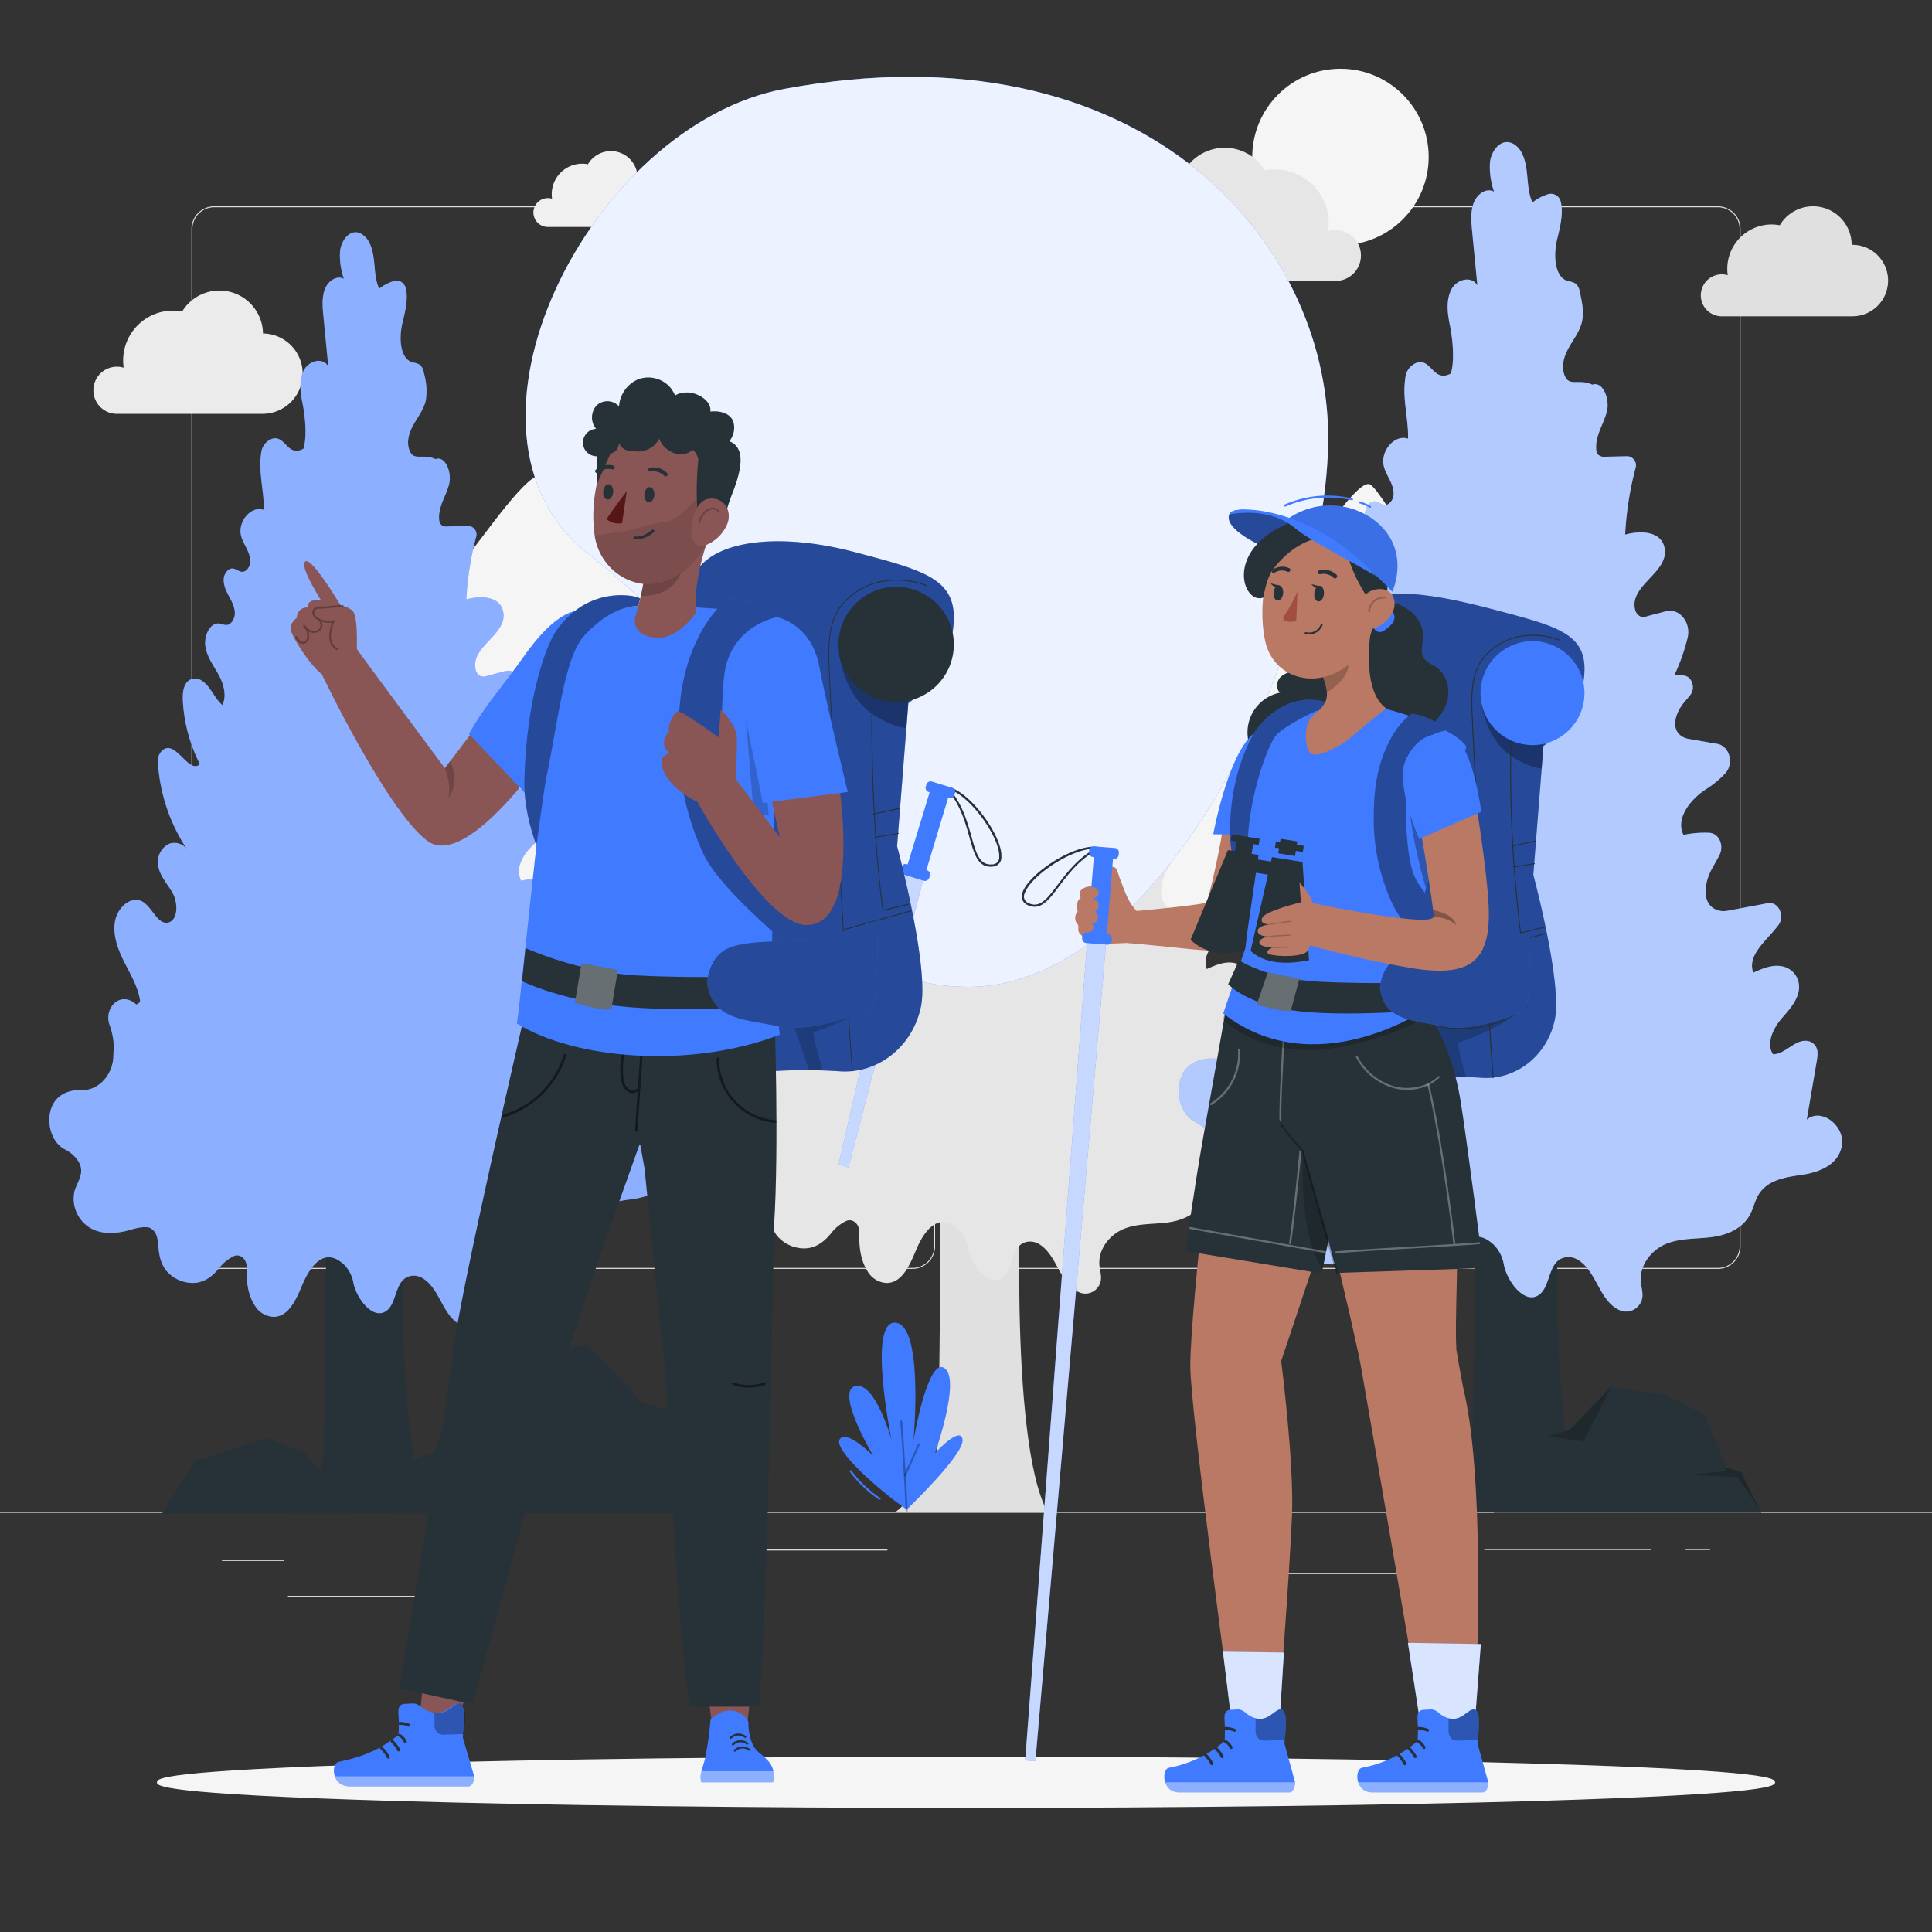 <svg xmlns="http://www.w3.org/2000/svg" viewBox="0 0 500 500"><rect x="0" y="0" width="500" height="500" fill="#333333" stroke="none"/><g id="background-complete"><path d="M444.59,328.39H263.84a5.87,5.87,0,0,1-5.86-5.87V59.25a5.87,5.87,0,0,1,5.86-5.86H444.59a5.87,5.87,0,0,1,5.86,5.86V322.52A5.87,5.87,0,0,1,444.59,328.39ZM263.84,53.64a5.62,5.62,0,0,0-5.61,5.61V322.52a5.62,5.62,0,0,0,5.61,5.62H444.59a5.62,5.62,0,0,0,5.61-5.62V59.25a5.62,5.62,0,0,0-5.61-5.61Z" style="fill:#e0e0e0"></path><path d="M236.16,328.39H55.41a5.87,5.87,0,0,1-5.86-5.87V59.25a5.87,5.87,0,0,1,5.86-5.86H236.16A5.87,5.87,0,0,1,242,59.25V322.52A5.87,5.87,0,0,1,236.16,328.39ZM55.41,53.64a5.62,5.62,0,0,0-5.61,5.61V322.52a5.62,5.62,0,0,0,5.61,5.62H236.16a5.62,5.62,0,0,0,5.61-5.62V59.25a5.62,5.62,0,0,0-5.61-5.61Z" style="fill:#e0e0e0"></path><rect y="391.27" width="500" height="0.25" style="fill:#e0e0e0"></rect><rect x="57.44" y="403.72" width="16.06" height="0.25" style="fill:#e0e0e0"></rect><rect x="176.13" y="401.01" width="53.53" height="0.25" style="fill:#e0e0e0"></rect><rect x="74.51" y="413.01" width="36.25" height="0.25" style="fill:#e0e0e0"></rect><rect x="384.13" y="400.88" width="43.19" height="0.25" style="fill:#e0e0e0"></rect><rect x="436.23" y="400.88" width="6.33" height="0.25" style="fill:#e0e0e0"></rect><rect x="321.99" y="407.11" width="53.89" height="0.25" style="fill:#e0e0e0"></rect><path d="M357.13,238.44H52.68S62.07,224,69.9,212.38c5-7.33,9.28-13.52,10.21-14.19,2.4-1.71,8.58-2.74,11.32-9.1s2.74-9.07,6.67-16.27,19.07-26.74,20.65-26.7,15.2-21.3,20.43-23,5.72-6.86,11.33-14.57,24.24-32.42,32.13-33,27.18,36.56,34.63,39.28,15.75-9.26,18.39-6.34,8,13.88,13.43,22.8,10.94,13,11.44,16.4S272.12,157,277.65,157c1.9,0,5.92,4.16,10.48,9.67h0c8.9,10.77,19.68,26.65,19.68,26.65,1.48,2.14,4.06-1,8.52.68S357.13,238.44,357.13,238.44Z" style="fill:#f5f5f5"></path><path d="M436.91,238.43H118.74s10-22.42,15.19-20.25,21.38-11.31,23.72-16.73,10.48,1.78,21.43-.51,27-37.49,31.91-35.67,19.29,34.74,22.69,36,6.68-9.44,11.4-10.36,8.51,7.32,9.43,9.61,5.52,9.6,5.52,9.6,7.28-2.29,9.59-4.12,13.69-24.68,16.09-27.93,7.2-5.9,14.45-4.52,10.12-11.44,18.11-19.23,12.1-5,14.89-5.38,17.79-25.68,21.45-23.54,20.11,33.05,23.06,36.72,9.84-2.28,10.66,0,13.56,20.11,13.56,20.11,5.72-.46,9.19,2.29c.58.46,1.7,2.29,3.16,5l.28.55C421.86,204,436.91,238.43,436.91,238.43Z" style="fill:#f5f5f5"></path><path d="M264.3,301l-20.88,3.24s-.13,63.54-.87,71.37-10.71,15.64-10.71,15.64h39.22C260.87,372.36,264.3,301,264.3,301Z" style="fill:#e0e0e0"></path><path d="M325.51,287.17q1.25-7.28,2.48-14.54c.25-1.47.49-3.09-.8-4.25a2.77,2.77,0,0,0-1.42-.68c-3.18-.54-5.52,3.3-8.58,3.27-1.83-2.76.19-6.68,2.35-9.09s4.91-5.61,3.87-9.11a5.07,5.07,0,0,0-3.41-3.41c-2.67-.79-5.24.33-7.69,1.43-1.59-4.42,3.31-7.9,6.19-11.73,1.76-2.34,0-6-2.61-5.46L306,235.46a4.9,4.9,0,0,1-2.88-.25c-3.67-1.57-2.91-6.54-1.23-9.78.66-1.26,1.44-2.51,2.08-3.8,1.15-2.33-.2-5.31-2.52-5.42a25.15,25.15,0,0,0-6.41.53c-2.1-4.14,1.84-8.86,5.44-11.23a24.15,24.15,0,0,0,5-4.08c2.13-2.45.93-6.69-2-7.21l-7.13-1.28a4.29,4.29,0,0,1-1.82-.73c-2.68-2-1.29-5.81.54-8.07.54-.67,1.14-1.34,1.7-2,1.42-1.8.38-4.72-1.72-4.84l-2.18-.13A51,51,0,0,0,296,168c1-3.86-2-7.51-5.38-6.62l-4.53,1.19a2.79,2.79,0,0,1-1.78.08,2.59,2.59,0,0,1-1.34-2c-1.21-5.91,8.42-9,7.35-15-.78-4.33-6.05-4.38-9.76-3.37A80.31,80.31,0,0,1,283.14,126a2.27,2.27,0,0,0-1.94-3l-5.58.12a2.18,2.18,0,0,1-1.7-.46,2.51,2.51,0,0,1-.53-1.56c-.2-3.23,1.82-6,2.63-9.11s-.94-7.64-3.59-6.67c-3.56-1.68-6,.88-7-2.84a5.88,5.88,0,0,1-.19-2.09c.35-4.18,3.83-6.78,4.69-10.71.51-2.34,0-4.81-.52-7.15a3.87,3.87,0,0,0-.94-2.13,5.05,5.05,0,0,0-2-.68c-3.38-1-3.64-6.51-2.7-10.41.71-3,1.59-6.45.88-9.21a2.49,2.49,0,0,0-3.05-2,11.84,11.84,0,0,0-4,2.07c-1.74-3.73-.69-8.55-2.65-12.26a5.38,5.38,0,0,0-2-2.15c-3-1.77-5.54,1.31-5.95,4.44a18.46,18.46,0,0,0,1,7.31c-1.85-1.07-4.18.53-5,2.72s-.64,4.71-.41,7.09q.66,6.69,1.3,13.36c-1.43-2.51-5.13-1.55-6.45,1s-.95,5.87-.35,8.8c.66,3.22,1.25,8.8.21,12-4.19,2.22-4.62-3.38-8-2.73a4.36,4.36,0,0,0-3.14,3.79c-.83,5.2.82,10.2.66,15.08-3.25-1.14-6.89,3-6,6.77.54,2.32,2.32,4.06,2.43,6.6a3.08,3.08,0,0,1-1.12,2.67c-1.79,1.29-2.9-1.59-4.76-.08a3.5,3.5,0,0,0-1.12,2.89c.18,3.06,2.6,5,2.91,8a3.78,3.78,0,0,1-.93,3c-1.12,1.15-2.1.35-3.15.22-2.44-.3-4.12,3.21-3.68,6s2.16,5.07,3.47,7.48,2.25,5.58,1,8.06c-2.11-1.73-3-4.91-5.4-6.42a3.11,3.11,0,0,0-2.92-.38c-2,.86-2.26,3.65-2.12,5.95A42.13,42.13,0,0,0,210,185.9c-2.92,2.7-6.23-6.23-9.69-3.85a3.8,3.8,0,0,0-1.42,3.4,46.9,46.9,0,0,0,7.64,22.89,4.13,4.13,0,0,0-4.41-1.46,5.21,5.21,0,0,0-3.2,5c0,3.16,2.4,5.5,3.89,8.14s1.42,7.31-1.26,7.83-4.12-3.94-6.59-5.5c-2.92-1.84-6.71,1.31-7.38,5.09s.82,7.61,2.51,10.94,3.68,6.61,4.15,10.43l-1.05.68c-4.14-3.79-8.56.75-7.18,5.18a19.55,19.55,0,0,1,1.19,5.63l-.12,2.87c-.09,4.78-3.94,9-8.06,8.9-3.28-.11-6.68.92-8.13,4.34-1.69,4-.25,9.47,3.35,11.35a9.45,9.45,0,0,1,2.76,2c3.26,3.65.7,6.09-.13,9a9,9,0,0,0,3.83,9.61c2.89,1.84,6.42,1.78,9.65,1,2.08-.52,4.19-1.34,6.29-.93,3.91,1.88.86,6.89,4.6,11.54a9.57,9.57,0,0,0,3.9,2.61c4.43,1.41,7.44-.36,9.88-3.34a11.19,11.19,0,0,1,4-3.28c1.67-.71,3.4.82,3.36,2.87-.07,3.56.21,7.12,2.13,10.14a6,6,0,0,0,5.05,3.06c3.95-.09,5.92-4.69,7.54-8.58,2-4.78,5.78-10.25,11.12-5.13a9.23,9.23,0,0,1,2.43,4.9c.8,4.09,5.18,10,8.73,7.39,2.93-2.13,2.11-8.22,6.28-9.21a4.6,4.6,0,0,1,3.6.78c4.41,3,5,9.94,9.93,12.21a4,4,0,0,0,4.94-1.25c1.44-1.92.57-3.8.4-5.71-.38-4.34,2.92-8.09,6.48-9.47s7.41-1.1,11.13-1.59,7.72-2.09,9.6-5.86c.69-1.4,1-3,1.79-4.36,2.18-3.94,6.81-4.58,10.82-5.16s8.7-2.21,9.84-6.7C335.46,289.05,329.23,284,325.51,287.17Z" style="fill:#e6e6e6"></path><circle cx="346.91" cy="40.62" r="22.83" style="fill:#f5f5f5"></circle><path d="M352.21,66.12a6.56,6.56,0,0,0-6.54-6.58,6.37,6.37,0,0,0-1.94.28A13.93,13.93,0,0,0,327.37,44.1a12.18,12.18,0,0,0-22.59,6.16h-.17a11.23,11.23,0,1,0,0,22.45h41.24A6.58,6.58,0,0,0,352.21,66.12Z" style="fill:#e6e6e6"></path><path d="M24.17,101a6.09,6.09,0,0,1,6.09-6.1h0a6,6,0,0,1,1.74.26,14.56,14.56,0,0,1-.13-1.87,12.9,12.9,0,0,1,12.91-12.9,13.56,13.56,0,0,1,2.37.21,11.28,11.28,0,0,1,20.91,5.71h.19a10.4,10.4,0,0,1,0,20.79H30.09A6.07,6.07,0,0,1,24.17,101Z" style="fill:#ebebeb"></path><path d="M440.17,76.43A5.42,5.42,0,0,1,445.59,71h0a4.78,4.78,0,0,1,1.55.23,11.62,11.62,0,0,1-.12-1.67A11.48,11.48,0,0,1,458.5,58.09a12.46,12.46,0,0,1,2.11.2,10,10,0,0,1,18.6,5.07h.18a9.25,9.25,0,0,1,0,18.5H445.44A5.42,5.42,0,0,1,440.17,76.43Z" style="fill:#e0e0e0"></path><path d="M138.05,55a3.73,3.73,0,0,1,3.74-3.73h0a3.33,3.33,0,0,1,1.08.16,8.77,8.77,0,0,1-.08-1.15,7.88,7.88,0,0,1,9.36-7.77A6.9,6.9,0,0,1,165,46h.12a6.38,6.38,0,0,1,0,12.74H141.69A3.75,3.75,0,0,1,138.05,55Z" style="fill:#f0f0f0"></path></g><g id="background-simple"><path d="M343.73,113.26c0,51-42.08,142.14-93.07,142.14s-30.53-59-98.34-112C112.15,112,152.84,32.29,203,23,295.44,5.93,343.73,62.26,343.73,113.26Z" style="fill:#407BFF"></path><path d="M343.73,113.26c0,51-42.08,142.14-93.07,142.14s-30.53-59-98.34-112C112.15,112,152.84,32.29,203,23,295.44,5.93,343.73,62.26,343.73,113.26Z" style="fill:#fff;opacity:0.9"></path></g><g id="Shadow"><path d="M458.88,461.25c0,3.39-93.52,6.14-208.88,6.14s-208.88-2.75-208.88-6.14,93.52-6.13,208.88-6.13S458.88,457.87,458.88,461.25Z" style="fill:#f5f5f5"></path><path d="M250,467.89c-55.8,0-108.25-.64-147.71-1.8-61.67-1.81-61.67-3.93-61.67-4.84s0-3,61.67-4.83c39.45-1.16,91.91-1.8,147.71-1.8s108.26.64,147.71,1.8c61.67,1.81,61.67,3.93,61.67,4.83s0,3-61.67,4.84C358.25,467.25,305.8,467.89,250,467.89ZM41.83,461.25c5.76,2.75,85.48,5.64,208.17,5.64s202.41-2.89,208.17-5.64c-5.76-2.74-85.48-5.63-208.17-5.63S47.59,458.51,41.83,461.25Z" style="fill:#f5f5f5"></path></g><g id="Plant"><path d="M217.32,372.48c1.7-2.71,8.65,4.26,8.65,4.26s-9.85-16.57-4.69-18,9.43,13.86,9.43,13.86-6.31-30.94,1.06-30.29,4.65,30.45,4.65,30.45,3.65-21.63,8-18.7-2.44,22-2.44,22,6.68-7.3,7.13-3.46-14.45,18.07-14.45,18.07C227.34,385.56,215.61,375.2,217.32,372.48Z" style="fill:#407BFF"></path><path d="M234.65,391.14a.25.25,0,0,1-.25-.23c0-.14-.68-13.86-1.42-23a.26.26,0,0,1,.23-.27.26.26,0,0,1,.27.23c.74,9.19,1.42,22.92,1.42,23.05a.24.24,0,0,1-.23.26Z" style="opacity:0.3"></path><path d="M234.2,382.06a.19.19,0,0,1-.1,0,.25.25,0,0,1-.13-.33l3.6-8a.25.25,0,0,1,.46.21l-3.6,8A.25.25,0,0,1,234.2,382.06Z" style="opacity:0.3"></path><path d="M227.65,388.09a.27.27,0,0,1-.14,0,30.93,30.93,0,0,1-7.56-7.19.25.25,0,0,1,.4-.3,30.53,30.53,0,0,0,7.44,7.08.25.25,0,0,1,.07.35A.26.26,0,0,1,227.65,388.09Z" style="fill:#407BFF"></path></g><g id="Trees"><path d="M403.56,304.26l-21.84,3.12s-.13,61.16-.91,68.7-11.2,15.05-11.2,15.05h41C400,372.94,403.56,304.26,403.56,304.26Z" style="fill:#263238"></path><path d="M467.58,289.78q1.31-7.61,2.6-15.22c.26-1.53.51-3.22-.84-4.44a2.91,2.91,0,0,0-1.49-.71c-3.33-.56-5.76,3.45-9,3.42-1.91-2.88.2-7,2.45-9.51s5.15-5.87,4.06-9.52a5.3,5.3,0,0,0-3.57-3.57c-2.79-.83-5.48.34-8.05,1.5-1.66-4.63,3.47-8.27,6.48-12.27,1.84-2.45,0-6.23-2.73-5.71l-10.34,1.94a5.17,5.17,0,0,1-3-.26c-3.84-1.64-3.05-6.85-1.29-10.23.69-1.32,1.5-2.62,2.17-4,1.21-2.44-.21-5.56-2.63-5.67a26.14,26.14,0,0,0-6.71.55c-2.19-4.33,1.92-9.27,5.69-11.74a25.26,25.26,0,0,0,5.19-4.28c2.23-2.56,1-7-2.13-7.54L437,191.22a4.59,4.59,0,0,1-1.91-.77c-2.8-2-1.34-6.07.57-8.43.57-.71,1.19-1.41,1.77-2.14,1.49-1.88.41-4.93-1.79-5.06l-2.28-.14a52,52,0,0,0,3.37-9.55c1-4-2.09-7.85-5.62-6.92l-4.74,1.24a3,3,0,0,1-1.86.09,2.73,2.73,0,0,1-1.4-2c-1.26-6.17,8.81-9.45,7.69-15.66-.82-4.53-6.33-4.59-10.21-3.53a84.19,84.19,0,0,1,2.66-17.13,2.38,2.38,0,0,0-2-3.15l-5.83.13a2.27,2.27,0,0,1-1.78-.49,2.62,2.62,0,0,1-.55-1.63c-.21-3.37,1.9-6.28,2.75-9.52s-1-8-3.76-7c-3.72-1.75-6.28.93-7.36-3a6.43,6.43,0,0,1-.2-2.19c.37-4.37,4-7.09,4.91-11.19.53-2.46,0-5-.54-7.49a4.17,4.17,0,0,0-1-2.22,5.13,5.13,0,0,0-2.11-.71C402.24,71.69,402,66,403,61.87c.75-3.11,1.67-6.75.92-9.64a2.61,2.61,0,0,0-3.19-2,12.42,12.42,0,0,0-4.13,2.17c-1.83-3.9-.73-8.94-2.78-12.82a5.69,5.69,0,0,0-2-2.26c-3.13-1.84-5.79,1.37-6.22,4.65a19.43,19.43,0,0,0,1.07,7.65c-1.93-1.12-4.37.55-5.26,2.84s-.66,4.93-.42,7.42q.67,7,1.36,14c-1.5-2.63-5.37-1.63-6.76,1.08s-1,6.14-.36,9.2c.69,3.37,1.31,9.21.23,12.53C371,99,370.52,93.09,367,93.77a4.56,4.56,0,0,0-3.29,4c-.86,5.43.85,10.66.69,15.77-3.4-1.2-7.2,3.09-6.28,7.07.56,2.43,2.42,4.25,2.54,6.91a3.28,3.28,0,0,1-1.18,2.8c-1.87,1.34-3-1.67-5-.09a3.66,3.66,0,0,0-1.18,3c.19,3.2,2.72,5.22,3.05,8.38a3.92,3.92,0,0,1-1,3.11c-1.17,1.21-2.2.37-3.3.24-2.55-.31-4.31,3.35-3.85,6.29s2.26,5.3,3.63,7.83,2.35,5.83,1.07,8.42c-2.21-1.8-3.19-5.13-5.65-6.71a3.27,3.27,0,0,0-3.06-.4c-2.1.91-2.36,3.82-2.21,6.23a43.82,43.82,0,0,0,4.71,17.24c-3.06,2.82-6.52-6.51-10.14-4a4,4,0,0,0-1.48,3.56,48.84,48.84,0,0,0,8,23.93,4.36,4.36,0,0,0-4.62-1.52,5.46,5.46,0,0,0-3.35,5.18c0,3.3,2.52,5.74,4.08,8.51s1.48,7.65-1.33,8.19-4.3-4.13-6.88-5.75c-3.06-1.93-7,1.36-7.72,5.32s.86,8,2.63,11.44,3.84,6.92,4.33,10.91l-1.09.71c-4.33-4-9,.78-7.52,5.42a20.36,20.36,0,0,1,1.25,5.89l-.13,3c-.09,5-4.12,9.45-8.43,9.3-3.43-.11-7,1-8.5,4.55-1.77,4.17-.26,9.9,3.51,11.87a9.77,9.77,0,0,1,2.88,2.11c3.41,3.81.73,6.36-.13,9.38a9.45,9.45,0,0,0,4,10.05c3,1.92,6.72,1.86,10.09,1,2.18-.54,4.39-1.4,6.58-1,4.09,2,.9,7.21,4.81,12.07a10.11,10.11,0,0,0,4.08,2.72c4.64,1.48,7.78-.37,10.34-3.49a11.79,11.79,0,0,1,4.17-3.43c1.74-.73,3.56.86,3.51,3-.07,3.72.22,7.45,2.23,10.6a6.28,6.28,0,0,0,5.29,3.2c4.13-.1,6.19-4.91,7.89-9,2.08-5,6-10.72,11.62-5.37a9.58,9.58,0,0,1,2.54,5.12c.84,4.29,5.42,10.45,9.13,7.74,3.07-2.23,2.21-8.61,6.57-9.63a4.79,4.79,0,0,1,3.77.8c4.61,3.1,5.28,10.4,10.38,12.78a4.18,4.18,0,0,0,5.17-1.3c1.5-2,.6-4,.42-6-.4-4.54,3.05-8.46,6.77-9.9s7.75-1.15,11.65-1.67,8.07-2.18,10-6.13c.73-1.46,1.1-3.13,1.88-4.55,2.28-4.13,7.12-4.8,11.31-5.41s9.1-2.3,10.3-7C478,291.74,471.47,286.43,467.58,289.78Z" style="fill:#407BFF"></path><g style="opacity:0.6"><path d="M467.58,289.78q1.31-7.61,2.6-15.22c.26-1.53.51-3.22-.84-4.44a2.91,2.91,0,0,0-1.49-.71c-3.33-.56-5.76,3.45-9,3.42-1.91-2.88.2-7,2.45-9.51s5.15-5.87,4.06-9.52a5.3,5.3,0,0,0-3.57-3.57c-2.79-.83-5.48.34-8.05,1.5-1.66-4.63,3.47-8.27,6.48-12.27,1.84-2.45,0-6.23-2.73-5.71l-10.34,1.94a5.17,5.17,0,0,1-3-.26c-3.84-1.64-3.05-6.85-1.29-10.23.69-1.32,1.5-2.62,2.17-4,1.21-2.44-.21-5.56-2.63-5.67a26.14,26.14,0,0,0-6.71.55c-2.19-4.33,1.92-9.27,5.69-11.74a25.26,25.26,0,0,0,5.19-4.28c2.23-2.56,1-7-2.13-7.54L437,191.22a4.59,4.59,0,0,1-1.91-.77c-2.8-2-1.34-6.07.57-8.43.57-.71,1.19-1.41,1.77-2.14,1.49-1.88.41-4.93-1.79-5.06l-2.28-.14a52,52,0,0,0,3.37-9.55c1-4-2.09-7.85-5.62-6.92l-4.74,1.24a3,3,0,0,1-1.86.09,2.73,2.73,0,0,1-1.4-2c-1.26-6.17,8.81-9.45,7.69-15.66-.82-4.53-6.33-4.59-10.21-3.53a84.19,84.19,0,0,1,2.66-17.13,2.38,2.38,0,0,0-2-3.15l-5.83.13a2.27,2.27,0,0,1-1.78-.49,2.62,2.62,0,0,1-.55-1.63c-.21-3.37,1.9-6.28,2.75-9.52s-1-8-3.76-7c-3.72-1.75-6.28.93-7.36-3a6.43,6.43,0,0,1-.2-2.19c.37-4.37,4-7.09,4.91-11.19.53-2.46,0-5-.54-7.49a4.17,4.17,0,0,0-1-2.22,5.13,5.13,0,0,0-2.11-.71C402.24,71.69,402,66,403,61.87c.75-3.11,1.67-6.75.92-9.64a2.61,2.61,0,0,0-3.19-2,12.42,12.42,0,0,0-4.13,2.17c-1.83-3.9-.73-8.94-2.78-12.82a5.69,5.69,0,0,0-2-2.26c-3.13-1.84-5.79,1.37-6.22,4.65a19.43,19.43,0,0,0,1.07,7.65c-1.93-1.12-4.37.55-5.26,2.84s-.66,4.93-.42,7.42q.67,7,1.36,14c-1.5-2.63-5.37-1.63-6.76,1.08s-1,6.14-.36,9.2c.69,3.37,1.31,9.21.23,12.53C371,99,370.52,93.09,367,93.77a4.56,4.56,0,0,0-3.29,4c-.86,5.43.85,10.66.69,15.77-3.4-1.2-7.2,3.09-6.28,7.07.56,2.43,2.42,4.25,2.54,6.91a3.28,3.28,0,0,1-1.18,2.8c-1.87,1.34-3-1.67-5-.09a3.66,3.66,0,0,0-1.18,3c.19,3.2,2.72,5.22,3.05,8.38a3.92,3.92,0,0,1-1,3.11c-1.17,1.21-2.2.37-3.3.24-2.55-.31-4.31,3.35-3.85,6.29s2.26,5.3,3.63,7.83,2.35,5.83,1.07,8.42c-2.21-1.8-3.19-5.13-5.65-6.71a3.27,3.27,0,0,0-3.06-.4c-2.1.91-2.36,3.82-2.21,6.23a43.82,43.82,0,0,0,4.71,17.24c-3.06,2.82-6.52-6.51-10.14-4a4,4,0,0,0-1.48,3.56,48.84,48.84,0,0,0,8,23.93,4.36,4.36,0,0,0-4.62-1.52,5.46,5.46,0,0,0-3.35,5.18c0,3.3,2.52,5.74,4.08,8.51s1.48,7.65-1.33,8.19-4.3-4.13-6.88-5.75c-3.06-1.93-7,1.36-7.72,5.32s.86,8,2.63,11.44,3.84,6.92,4.33,10.91l-1.09.71c-4.33-4-9,.78-7.52,5.42a20.36,20.36,0,0,1,1.25,5.89l-.13,3c-.09,5-4.12,9.45-8.43,9.3-3.43-.11-7,1-8.5,4.55-1.77,4.17-.26,9.9,3.51,11.87a9.77,9.77,0,0,1,2.88,2.11c3.41,3.81.73,6.36-.13,9.38a9.45,9.45,0,0,0,4,10.05c3,1.92,6.72,1.86,10.09,1,2.18-.54,4.39-1.4,6.58-1,4.09,2,.9,7.21,4.81,12.07a10.11,10.11,0,0,0,4.08,2.72c4.64,1.48,7.78-.37,10.34-3.49a11.79,11.79,0,0,1,4.17-3.43c1.74-.73,3.56.86,3.51,3-.07,3.72.22,7.45,2.23,10.6a6.28,6.28,0,0,0,5.29,3.2c4.13-.1,6.19-4.91,7.89-9,2.08-5,6-10.72,11.62-5.37a9.58,9.58,0,0,1,2.54,5.12c.84,4.29,5.42,10.45,9.13,7.74,3.07-2.23,2.21-8.61,6.57-9.63a4.79,4.79,0,0,1,3.77.8c4.61,3.1,5.28,10.4,10.38,12.78a4.18,4.18,0,0,0,5.17-1.3c1.5-2,.6-4,.42-6-.4-4.54,3.05-8.46,6.77-9.9s7.75-1.15,11.65-1.67,8.07-2.18,10-6.13c.73-1.46,1.1-3.13,1.88-4.55,2.28-4.13,7.12-4.8,11.31-5.41s9.1-2.3,10.3-7C478,291.74,471.47,286.43,467.58,289.78Z" style="fill:#fff"></path></g><path d="M104.86,310.4l-20.43,2.92s-.13,57.23-.86,64.28-10.48,14.09-10.48,14.09h38.39C101.51,374.66,104.86,310.4,104.86,310.4Z" style="fill:#263238"></path><path d="M164.76,296.86q1.22-7.12,2.42-14.24c.25-1.43.48-3-.78-4.15a2.66,2.66,0,0,0-1.39-.67c-3.11-.53-5.4,3.23-8.4,3.2-1.79-2.7.2-6.53,2.3-8.9s4.82-5.49,3.79-8.9a4.94,4.94,0,0,0-3.33-3.34c-2.61-.78-5.13.32-7.53,1.4-1.56-4.33,3.24-7.73,6-11.48,1.73-2.29,0-5.83-2.55-5.35l-9.67,1.83a5,5,0,0,1-2.82-.25c-3.59-1.54-2.85-6.41-1.2-9.57.64-1.23,1.4-2.46,2-3.72,1.13-2.28-.2-5.2-2.46-5.31a25,25,0,0,0-6.28.52c-2.05-4.05,1.8-8.67,5.32-11a23.84,23.84,0,0,0,4.86-4c2.08-2.4.91-6.54-2-7.06l-7-1.24a4.38,4.38,0,0,1-1.78-.72c-2.62-1.91-1.26-5.68.53-7.89.53-.66,1.12-1.32,1.66-2,1.39-1.76.38-4.62-1.68-4.74l-2.13-.13a50.41,50.41,0,0,0,3.16-8.94c.94-3.77-2-7.34-5.27-6.47l-4.43,1.17a2.74,2.74,0,0,1-1.74.07,2.53,2.53,0,0,1-1.31-1.91c-1.18-5.78,8.24-8.84,7.19-14.66-.76-4.23-5.92-4.28-9.55-3.29a79,79,0,0,1,2.49-16,2.22,2.22,0,0,0-1.9-3l-5.45.12a2.15,2.15,0,0,1-1.67-.45,2.48,2.48,0,0,1-.52-1.53c-.19-3.16,1.79-5.88,2.58-8.91s-.92-7.48-3.52-6.53c-3.47-1.64-5.88.87-6.88-2.78a5.63,5.63,0,0,1-.19-2c.34-4.1,3.75-6.64,4.59-10.48a16.49,16.49,0,0,0-.51-7,3.79,3.79,0,0,0-.92-2.08,4.86,4.86,0,0,0-2-.67c-3.31-1-3.56-6.37-2.64-10.19.7-2.91,1.56-6.31.86-9a2.43,2.43,0,0,0-3-1.91,11.51,11.51,0,0,0-3.87,2c-1.71-3.65-.68-8.37-2.6-12a5.27,5.27,0,0,0-1.92-2.12C90.86,58.9,88.36,61.9,88,65a18.27,18.27,0,0,0,1,7.16c-1.81-1-4.09.52-4.92,2.66s-.62,4.61-.39,6.94q.63,6.54,1.27,13.07c-1.4-2.46-5-1.52-6.32,1s-.93,5.74-.34,8.61c.65,3.15,1.22,8.61.21,11.71-4.11,2.17-4.53-3.31-7.83-2.67a4.28,4.28,0,0,0-3.08,3.71c-.8,5.08.8,10,.65,14.76-3.18-1.12-6.74,2.89-5.88,6.62.53,2.27,2.27,4,2.38,6.46a3.08,3.08,0,0,1-1.1,2.62c-1.75,1.25-2.84-1.57-4.65-.08a3.39,3.39,0,0,0-1.1,2.82c.17,3,2.54,4.89,2.85,7.84a3.68,3.68,0,0,1-.91,2.91c-1.1,1.13-2.06.35-3.09.23-2.39-.3-4,3.13-3.6,5.88s2.11,5,3.4,7.32,2.2,5.46,1,7.89c-2.07-1.69-3-4.81-5.29-6.28a3.07,3.07,0,0,0-2.86-.38c-2,.85-2.21,3.58-2.07,5.83a41,41,0,0,0,4.41,16.14c-2.87,2.63-6.1-6.1-9.49-3.77a3.72,3.72,0,0,0-1.39,3.33,45.81,45.81,0,0,0,7.48,22.39A4.06,4.06,0,0,0,44,218.29a5.1,5.1,0,0,0-3.13,4.84c0,3.1,2.35,5.38,3.81,8s1.39,7.15-1.24,7.65-4-3.85-6.44-5.37c-2.86-1.81-6.57,1.27-7.23,5s.81,7.45,2.46,10.7,3.6,6.47,4.06,10.21l-1,.66c-4.05-3.71-8.38.73-7,5.08a18.91,18.91,0,0,1,1.16,5.5l-.12,2.81c-.08,4.68-3.85,8.84-7.88,8.71-3.22-.11-6.54.9-8,4.25-1.65,3.9-.24,9.26,3.28,11.1a9.24,9.24,0,0,1,2.7,2c3.19,3.57.69,6-.13,8.78a8.84,8.84,0,0,0,3.75,9.4c2.83,1.8,6.28,1.74,9.44,1,2-.51,4.1-1.31,6.16-.91,3.82,1.84.84,6.75,4.5,11.29a9.26,9.26,0,0,0,3.81,2.55c4.34,1.39,7.29-.34,9.67-3.26a11.12,11.12,0,0,1,3.91-3.21c1.63-.69,3.33.8,3.29,2.81-.07,3.49.2,7,2.08,9.92a5.91,5.91,0,0,0,5,3c3.86-.1,5.79-4.6,7.38-8.4,2-4.67,5.65-10,10.87-5A8.94,8.94,0,0,1,91.46,332c.79,4,5.08,9.77,8.55,7.24,2.86-2.09,2.06-8,6.14-9a4.47,4.47,0,0,1,3.52.75c4.32,2.89,4.94,9.73,9.72,12a3.89,3.89,0,0,0,4.83-1.22c1.41-1.88.56-3.73.4-5.6-.37-4.24,2.85-7.91,6.34-9.26s7.25-1.08,10.89-1.56,7.55-2,9.39-5.73c.68-1.37,1-2.94,1.76-4.27,2.13-3.86,6.66-4.48,10.58-5s8.51-2.16,9.63-6.56C174.5,298.69,168.4,293.73,164.76,296.86Z" style="fill:#407BFF"></path><g style="opacity:0.4"><path d="M164.76,296.86q1.22-7.12,2.42-14.24c.25-1.43.48-3-.78-4.15a2.66,2.66,0,0,0-1.39-.67c-3.11-.53-5.4,3.23-8.4,3.2-1.79-2.7.2-6.53,2.3-8.9s4.82-5.49,3.79-8.9a4.94,4.94,0,0,0-3.33-3.34c-2.61-.78-5.13.32-7.53,1.4-1.56-4.33,3.24-7.73,6-11.48,1.73-2.29,0-5.83-2.55-5.35l-9.67,1.83a5,5,0,0,1-2.82-.25c-3.59-1.54-2.85-6.41-1.2-9.57.64-1.23,1.4-2.46,2-3.72,1.13-2.28-.2-5.2-2.46-5.31a25,25,0,0,0-6.28.52c-2.05-4.05,1.8-8.67,5.32-11a23.84,23.84,0,0,0,4.86-4c2.08-2.4.91-6.54-2-7.06l-7-1.24a4.38,4.38,0,0,1-1.78-.72c-2.62-1.91-1.26-5.68.53-7.89.53-.66,1.12-1.32,1.66-2,1.39-1.76.38-4.62-1.68-4.74l-2.13-.13a50.41,50.41,0,0,0,3.16-8.94c.94-3.77-2-7.34-5.27-6.47l-4.43,1.17a2.74,2.74,0,0,1-1.74.07,2.53,2.53,0,0,1-1.31-1.91c-1.18-5.78,8.24-8.84,7.19-14.66-.76-4.23-5.92-4.28-9.55-3.29a79,79,0,0,1,2.49-16,2.22,2.22,0,0,0-1.9-3l-5.45.12a2.15,2.15,0,0,1-1.67-.45,2.48,2.48,0,0,1-.52-1.53c-.19-3.16,1.79-5.88,2.58-8.91s-.92-7.48-3.52-6.53c-3.47-1.64-5.88.87-6.88-2.78a5.63,5.63,0,0,1-.19-2c.34-4.1,3.75-6.64,4.59-10.48a16.49,16.49,0,0,0-.51-7,3.79,3.79,0,0,0-.92-2.08,4.86,4.86,0,0,0-2-.67c-3.31-1-3.56-6.37-2.64-10.19.7-2.91,1.56-6.31.86-9a2.43,2.43,0,0,0-3-1.91,11.51,11.51,0,0,0-3.87,2c-1.71-3.65-.68-8.37-2.6-12a5.27,5.27,0,0,0-1.92-2.12C90.86,58.9,88.36,61.9,88,65a18.27,18.27,0,0,0,1,7.16c-1.81-1-4.09.52-4.92,2.66s-.62,4.61-.39,6.94q.63,6.54,1.27,13.07c-1.4-2.46-5-1.52-6.32,1s-.93,5.74-.34,8.61c.65,3.15,1.22,8.61.21,11.71-4.11,2.17-4.53-3.31-7.83-2.67a4.28,4.28,0,0,0-3.08,3.71c-.8,5.08.8,10,.65,14.76-3.18-1.12-6.74,2.89-5.88,6.62.53,2.27,2.27,4,2.38,6.46a3.08,3.08,0,0,1-1.1,2.62c-1.75,1.25-2.84-1.57-4.65-.08a3.39,3.39,0,0,0-1.1,2.82c.17,3,2.54,4.89,2.85,7.84a3.68,3.68,0,0,1-.91,2.91c-1.1,1.13-2.06.35-3.09.23-2.39-.3-4,3.13-3.6,5.88s2.11,5,3.4,7.32,2.2,5.46,1,7.89c-2.07-1.69-3-4.81-5.29-6.28a3.07,3.07,0,0,0-2.86-.38c-2,.85-2.21,3.58-2.07,5.83a41,41,0,0,0,4.41,16.14c-2.87,2.63-6.1-6.1-9.49-3.77a3.72,3.72,0,0,0-1.39,3.33,45.81,45.81,0,0,0,7.48,22.39A4.06,4.06,0,0,0,44,218.29a5.1,5.1,0,0,0-3.13,4.84c0,3.1,2.35,5.38,3.81,8s1.39,7.15-1.24,7.65-4-3.85-6.44-5.37c-2.86-1.81-6.57,1.27-7.23,5s.81,7.45,2.46,10.7,3.6,6.47,4.06,10.21l-1,.66c-4.05-3.71-8.38.73-7,5.08a18.91,18.91,0,0,1,1.16,5.5l-.12,2.81c-.08,4.68-3.85,8.84-7.88,8.71-3.22-.11-6.54.9-8,4.25-1.65,3.9-.24,9.26,3.28,11.1a9.24,9.24,0,0,1,2.7,2c3.19,3.57.69,6-.13,8.78a8.84,8.84,0,0,0,3.75,9.4c2.83,1.8,6.28,1.74,9.44,1,2-.51,4.1-1.31,6.16-.91,3.82,1.84.84,6.75,4.5,11.29a9.26,9.26,0,0,0,3.81,2.55c4.34,1.39,7.29-.34,9.67-3.26a11.12,11.12,0,0,1,3.91-3.21c1.63-.69,3.33.8,3.29,2.81-.07,3.49.2,7,2.08,9.92a5.91,5.91,0,0,0,5,3c3.86-.1,5.79-4.6,7.38-8.4,2-4.67,5.65-10,10.87-5A8.94,8.94,0,0,1,91.46,332c.79,4,5.08,9.77,8.55,7.24,2.86-2.09,2.06-8,6.14-9a4.47,4.47,0,0,1,3.52.75c4.32,2.89,4.94,9.73,9.72,12a3.89,3.89,0,0,0,4.83-1.22c1.41-1.88.56-3.73.4-5.6-.37-4.24,2.85-7.91,6.34-9.26s7.25-1.08,10.89-1.56,7.55-2,9.39-5.73c.68-1.37,1-2.94,1.76-4.27,2.13-3.86,6.66-4.48,10.58-5s8.51-2.16,9.63-6.56C174.5,298.69,168.4,293.73,164.76,296.86Z" style="fill:#fff"></path></g></g><g id="Rocks"><polygon points="41.94 391.69 50.42 378.15 69.32 372.19 79.2 376.18 91.2 391.69 41.94 391.69" style="fill:#263238"></polygon><polygon points="192.74 391.69 183.57 377.73 173.76 365.13 166.35 363.03 152.03 348.03 133.63 350.77 119.97 357.55 112.25 375.89 107.09 377.73 100.14 391.69 192.74 391.69" style="fill:#263238"></polygon><polygon points="386.56 391.52 393.41 381.07 400.75 371.64 406.3 370.07 417.01 358.85 430.78 360.9 441 365.97 446.77 379.7 450.64 381.07 455.84 391.52 386.56 391.52" style="fill:#263238"></polygon><polygon points="400.75 371.64 409.84 373.05 417.01 358.85 406.3 370.07 400.75 371.64" style="isolation:isolate;opacity:0.2"></polygon><path d="M446.77,379.7v1l-10.3,1s13.22.49,13.26.62,5.63,8.24,5.63,8.24l-4.72-9.5Z" style="isolation:isolate;opacity:0.2"></path></g><g id="character-2"><path d="M317.48,205.86c-.78,11.93-5.12,27.7-5.12,27.7-2.67.89-22.4,2.58-22.4,2.58l1.78,7.91s7.47.64,14.94,1.44c13.18,1.42,15.45.31,17.8-7.49s5.36-31.43,5.36-31.43Z" style="fill:#b97964"></path><path d="M289.62,226.82a12,12,0,0,0-.69-1.91,1.18,1.18,0,0,0-1.34-.51,2.4,2.4,0,0,0-1,1.58,12.67,12.67,0,0,0,.43,4.69,11.58,11.58,0,0,0-4.74-1.26,3.71,3.71,0,0,0-2.28.75,1.61,1.61,0,0,0-.31,2.16,3,3,0,0,0-.77,3.55,2.57,2.57,0,0,0-.44,2.77,3.12,3.12,0,0,1,.57.84,3.46,3.46,0,0,1,0,1c-.05,1.06,1,1.81,1.92,2.34,3.71,2.12,8.3,1.14,12.61,1.18l.6-8.21C291.74,233.14,291.16,230.77,289.62,226.82Z" style="fill:#b97964"></path><path d="M267.76,234.68a4.3,4.3,0,0,1-1.93-.51,2.39,2.39,0,0,1-1.2-3.15.2.2,0,0,0,0-.08c1.75-5,13.83-12.85,19.69-11.69a.3.3,0,0,1,.23.24.31.31,0,0,1-.17.3c-4.7,2.21-7.74,6.25-10.17,9.43C272,232.19,270.13,234.68,267.76,234.68Zm15.32-15c-5.87,0-16.32,7-17.87,11.47a1.82,1.82,0,0,0,.74,2.46l.14.07c3,1.52,4.94-1.12,7.7-4.78,2.33-3.07,5.22-6.84,9.52-9.18Z" style="fill:#263238"></path><polygon points="267.96 455.8 265.32 455.59 281.47 242.22 286.38 242.62 267.96 455.8" style="fill:#407BFF"></polygon><polygon points="267.96 455.8 265.32 455.59 281.47 242.22 286.38 242.62 267.96 455.8" style="fill:#fff;isolation:isolate;opacity:0.7"></polygon><path d="M289.52,221.25l.05-.56a1.15,1.15,0,0,0-1-1.22l-5.47-.43a1.13,1.13,0,0,0-1.22,1v.56a1.14,1.14,0,0,0,1,1.21h.21v.06l-1.62,19.41h-.2a1.12,1.12,0,0,0-1.21,1h0v.55a1.13,1.13,0,0,0,1,1.22l5.47.44a1.14,1.14,0,0,0,1.22-1V243a1.14,1.14,0,0,0-1.05-1.22h-.23l1.56-19.36v-.11h.24a1.13,1.13,0,0,0,1.21-1Z" style="fill:#407BFF"></path><path d="M284.07,233.37a1.82,1.82,0,0,0-2-.77,5,5,0,0,0,1.32-.26,1.57,1.57,0,0,0,.92-.93c.24-.83-.58-1.67-1.43-1.78a4.5,4.5,0,0,0-2.48.63v10.85a2.49,2.49,0,0,0,1.59.12,1.46,1.46,0,0,0,1-1.14,1.05,1.05,0,0,0-.85-1.18,1.62,1.62,0,0,0,1.83-.72,1.67,1.67,0,0,0-.27-1.95,1.77,1.77,0,0,0-.43-.28,1.67,1.67,0,0,0,.6-.42A1.88,1.88,0,0,0,284.07,233.37Z" style="fill:#b97964"></path><path d="M346.73,188.36s-.66-23.9,4.58-30.5,19-4.41,35.69,0,24.23,6.29,22.92,17.61-10.48,17.61-10.48,17.61l-2.62,33.33s7.53,28,5.57,37.43-10.15,15.72-19,15.09a119.47,119.47,0,0,0-16.7.05l-24.23-2.25Z" style="fill:#407BFF"></path><path d="M346.73,188.36s-.66-23.9,4.58-30.5,19-4.41,35.69,0,24.23,6.29,22.92,17.61-10.48,17.61-10.48,17.61l-2.62,33.33s7.53,28,5.57,37.43-10.15,15.72-19,15.09a119.47,119.47,0,0,0-16.7.05l-24.23-2.25Z" style="isolation:isolate;opacity:0.4"></path><path d="M371.81,265.69a160.72,160.72,0,0,0,18.92-2.29c-1.3,1.61-10.41,5.74-13.4,6.38-.42.09,2.05,9,2.05,9h-3.11Z" style="isolation:isolate;opacity:0.2"></path><path d="M386.33,279c-.6-3.93-5.7-93.39-5.57-97.67.11-3.69.41-7.56,2.73-10.71a15.93,15.93,0,0,1,9.28-5.94,19.51,19.51,0,0,1,11.05.91l-.09.23a19.25,19.25,0,0,0-10.9-.89,15.69,15.69,0,0,0-9.14,5.83c-2.27,3.1-2.57,6.92-2.68,10.58-.13,4.27,5,93.69,5.57,97.63Z" style="fill:#263238"></path><path d="M383.16,181.32c.24.62,1.26,9.76,7.74,14.2,4.73,3.23,8.08,3.39,8.08,3.39l.61-8.64Z" style="opacity:0.3"></path><circle cx="396.61" cy="179.41" r="13.45" transform="translate(-38.42 163.96) rotate(-22.31)" style="fill:#407BFF"></circle><path d="M393.52,241.57l-.07,0a.12.12,0,0,1-.05-.09A349.61,349.61,0,0,1,390.9,192a.12.12,0,0,1,.12-.12h0a.13.13,0,0,1,.13.13,349.1,349.1,0,0,0,2.48,49.29l5.78-1.4a.11.11,0,0,1,.15.09.12.12,0,0,1-.09.15l-5.92,1.43Z" style="fill:#263238"></path><path d="M378.17,266.32a27.09,27.09,0,0,1-6.35-.75l.06-.25a28,28,0,0,0,23.33-5l.15.19A28.24,28.24,0,0,1,378.17,266.32Z" style="fill:#263238"></path><path d="M391.7,224.52a.12.12,0,0,1-.12-.11.12.12,0,0,1,.1-.14s4.06-.61,5.37-.88a.14.14,0,0,1,.15.09.13.13,0,0,1-.1.15c-1.31.28-5.34.88-5.38.89Z" style="fill:#263238"></path><path d="M391.35,219.1a.12.12,0,0,1-.12-.1.12.12,0,0,1,.1-.15l6-1.3a.11.11,0,0,1,.14.09.11.11,0,0,1-.09.15l-6,1.3Z" style="fill:#263238"></path><path d="M384.2,246.14a.11.11,0,0,1-.12-.09.12.12,0,0,1,.09-.15l15.88-4.46a.12.12,0,0,1,.15.09.12.12,0,0,1-.08.15l-15.89,4.46Z" style="fill:#263238"></path><path d="M371.39,172.43a9.83,9.83,0,0,1-2.72-1.85c-1.35-1.71-.33-4.16-.37-6.31a8.45,8.45,0,0,0-2.88-5.75l-.05,0a11.21,11.21,0,0,0-10.13-2.59l-2.84.64a65.61,65.61,0,0,0-4.78,12.94c-.09.41-.16.83-.23,1.24l-4.57-1.07a3.79,3.79,0,0,1-2.68,3.34,17.07,17.07,0,0,1-4.52.63,6.54,6.54,0,0,0-4.2,1.55c-1.08,1.08-1.32,3.09-.13,4.05a10.5,10.5,0,0,0-5.54,17.54,14.66,14.66,0,0,0,9.15,4,24.22,24.22,0,0,0,19.66-7,23.25,23.25,0,0,0,2.48-3,12,12,0,0,0,2.16.47,14.8,14.8,0,0,0,8.82-2.05,13.36,13.36,0,0,0,6.51-7.66C375.43,178.18,374.31,174.28,371.39,172.43Z" style="fill:#263238"></path><path d="M316.75,268.4c-.72,2.13-8.79,70.5-8.7,85.25.08,11.94,10.93,92.43,10.93,92.43h11.78s3.11-40.31,3.62-54.11-2.81-39.73-2.81-39.73L352.38,290l-.78-20.88Z" style="fill:#b97964"></path><polygon points="318.64 444.91 316.5 427.45 332.27 427.67 331.08 446.79 323.25 447.33 318.64 444.91" style="fill:#407BFF"></polygon><polygon points="318.64 444.91 316.5 427.45 332.27 427.67 331.08 446.79 323.25 447.33 318.64 444.91" style="fill:#fff;opacity:0.8"></polygon><path d="M316.92,445.38c-.12-1.51,0-2.77,1.49-2.87l2.15-.13a3.57,3.57,0,0,1,2,1.07c4.93,3.67,6.95-1.07,8.86-1.07,2.46,0,.88,8.41,1,8.86l2.68,9.76c.23.82-.24,2.58-1.05,2.81a1.74,1.74,0,0,1-.45.06H305.19c-4.52,0-4.58-5.94-2.71-6.36a30.61,30.61,0,0,0,14.45-6.94A43,43,0,0,0,316.92,445.38Z" style="fill:#407BFF"></path><path d="M305.19,463.87h28.45a1.74,1.74,0,0,0,.45-.06c.55-.16.94-1,1.06-1.81v-.75H301.56A3.6,3.6,0,0,0,305.19,463.87Z" style="fill:#fff;opacity:0.4"></path><path d="M311.55,454.3a8,8,0,0,1,1.78,2.39.38.38,0,0,0,.65-.38,8.76,8.76,0,0,0-1.9-2.54.4.4,0,0,0-.53,0,.38.38,0,0,0,0,.53Z" style="fill:#263238"></path><path d="M314.31,452.62a8.8,8.8,0,0,1,1.68,2.2.39.39,0,0,0,.52.14.4.4,0,0,0,.13-.52,9.36,9.36,0,0,0-1.8-2.35.37.37,0,0,0-.53.53Z" style="fill:#263238"></path><path d="M316.9,451l.25.15.11.08.06,0s.09.06,0,0a2.41,2.41,0,0,1,.41.37l.18.2s0,.05,0,.06,0,0,0,0l.09.11a4.76,4.76,0,0,1,.28.49.37.37,0,0,0,.51.14.39.39,0,0,0,.14-.51,4,4,0,0,0-1.69-1.77.37.37,0,0,0-.51.13.38.38,0,0,0,.13.51Z" style="fill:#263238"></path><path d="M317.12,447.71a6.08,6.08,0,0,1,.61,0l.53.09a6.63,6.63,0,0,1,1.15.35.37.37,0,0,0,.46-.26.38.38,0,0,0-.27-.46,6.77,6.77,0,0,0-2.48-.5.37.37,0,0,0-.37.37.38.38,0,0,0,.37.38Z" style="fill:#263238"></path><g style="opacity:0.3"><path d="M324.94,448a2.58,2.58,0,0,0,1.12,2.24,3.17,3.17,0,0,0,1.59.22l4.86-.14,0,0c.25-2.3.94-7.91-1.07-7.91-1.58,0-3.23,3.22-6.53,2.28C325,445.88,324.9,447.43,324.94,448Z"></path></g><path d="M378.92,360.25c-.45-2-1.18-6-2.08-11.38l.08,0c-.65-7.05,1.61-43.61-.62-64.5-1.72-13.3-4.89-20.37-8.31-24.77l-.49-.62c-.57-.71-.91-1.1-.91-1.1l-1.94.45-.72.16a91.23,91.23,0,0,1-44.62-2.19c-2.23,5.49-3.44,19.12-5.06,31.27,2.52,2.77,12.36,5.35,25.08,7.74L343,311.7c1.91,10.18,4.37,20.16,6.45,29.14l2.18,9.85c.13.64.26,1.28.38,1.91,1.1,5.66,16.39,95.38,16.39,95.38l13.11.21S385.12,387.22,378.92,360.25Z" style="fill:#b97964"></path><polygon points="367.36 444.59 364.37 425.16 383.24 425.47 381.62 446.72 372.64 447.33 367.36 444.59" style="fill:#407BFF"></polygon><polygon points="367.36 444.59 364.37 425.16 383.24 425.47 381.62 446.72 372.64 447.33 367.36 444.59" style="fill:#fff;opacity:0.8"></polygon><path d="M366.88,445.38c-.12-1.51,0-2.77,1.49-2.87l2.15-.13a3.57,3.57,0,0,1,2,1.07c4.93,3.67,6.95-1.07,8.86-1.07,2.46,0,.88,8.41,1,8.86L385.1,461c.23.82-.24,2.58-1.06,2.81a1.61,1.61,0,0,1-.44.06H355.15c-4.53,0-4.58-5.94-2.71-6.36a30.51,30.51,0,0,0,14.44-6.94A44.27,44.27,0,0,0,366.88,445.38Z" style="fill:#407BFF"></path><path d="M355.15,463.87H383.6a1.61,1.61,0,0,0,.44-.06c.56-.16.95-1,1.07-1.81v-.75H351.52A3.59,3.59,0,0,0,355.15,463.87Z" style="fill:#fff;opacity:0.4"></path><path d="M361.51,454.3a8,8,0,0,1,1.78,2.39.38.38,0,0,0,.65-.38,8.76,8.76,0,0,0-1.9-2.54.4.4,0,0,0-.53,0,.38.38,0,0,0,0,.53Z" style="fill:#263238"></path><path d="M364.27,452.62a8.8,8.8,0,0,1,1.68,2.2.38.38,0,0,0,.51.14.39.39,0,0,0,.14-.52,9.85,9.85,0,0,0-1.8-2.35.38.38,0,0,0-.53,0,.37.37,0,0,0,0,.53Z" style="fill:#263238"></path><path d="M366.86,451l.24.15.12.08,0,0s.09.06,0,0a2.41,2.41,0,0,1,.41.37l.18.2a.15.15,0,0,0,.05.06s0,0,0,0l.08.11a4.85,4.85,0,0,1,.29.49.37.37,0,0,0,.51.14.38.38,0,0,0,.13-.51,3.94,3.94,0,0,0-1.68-1.77.37.37,0,1,0-.38.64Z" style="fill:#263238"></path><path d="M367.08,447.71c.2,0,.41,0,.61,0l.53.09a6.53,6.53,0,0,1,1.14.35.37.37,0,0,0,.46-.26.38.38,0,0,0-.26-.46,6.77,6.77,0,0,0-2.48-.5.38.38,0,0,0-.38.37.39.39,0,0,0,.38.38Z" style="fill:#263238"></path><g style="opacity:0.3"><path d="M374.89,448a2.61,2.61,0,0,0,1.13,2.24,3.17,3.17,0,0,0,1.59.22l4.86-.14,0,0c.25-2.3.94-7.91-1.07-7.91-1.58,0-3.24,3.22-6.54,2.28C374.91,445.88,374.86,447.43,374.89,448Z"></path></g><path d="M306.81,323.77l35.24,5.81L343.8,321l2.23,8.42,37.84-1.24s-4.41-34.49-5.91-43.48c-2.74-16.46-10-25.09-10-25.09l-50.84,2.32s-3.81,21.81-5.78,32.68C309.2,306.6,306.81,323.77,306.81,323.77Z" style="fill:#263238"></path><path d="M343.8,321l-6.59-23s-1.26,21.54,5.07,30.47Z" style="isolation:isolate;opacity:0.2"></path><path d="M364.1,282.05a13,13,0,0,1-3.83-.57,16,16,0,0,1-9.37-7.93.25.25,0,0,1,.11-.34.25.25,0,0,1,.33.11,15.52,15.52,0,0,0,9.08,7.68c4.1,1.29,9.05.25,11.78-2.47a.25.25,0,0,1,.35.35A12.15,12.15,0,0,1,364.1,282.05Z" style="fill:#fff;opacity:0.3"></path><path d="M346,329.64a.25.25,0,0,1-.24-.18l-8.9-31.59a59.46,59.46,0,0,1-5.53-6.74.25.25,0,0,1,.07-.35.24.24,0,0,1,.34.07,59.85,59.85,0,0,0,5.52,6.72.21.21,0,0,1,.06.1l8.92,31.66a.24.24,0,0,1-.17.3Z" style="opacity:0.3"></path><path d="M331.37,290a.25.25,0,0,1-.25-.25c-.05-4.73.39-12.89.69-18.29l.09-1.7a.25.25,0,0,1,.25-.24h0a.25.25,0,0,1,.24.26l-.09,1.71c-.3,5.39-.74,13.54-.69,18.25a.26.26,0,0,1-.25.26Z" style="fill:#fff;opacity:0.3"></path><path d="M313.37,286a.25.25,0,0,1-.12-.46,15.06,15.06,0,0,0,7.14-13.89.25.25,0,0,1,.23-.27.25.25,0,0,1,.27.23A15.58,15.58,0,0,1,313.5,286,.28.28,0,0,1,313.37,286Z" style="fill:#fff;opacity:0.3"></path><path d="M376.36,322a.25.25,0,0,1-.25-.22c0-.25-2.94-25.27-6.69-40.93a.25.25,0,1,1,.49-.11c3.75,15.68,6.67,40.73,6.7,41a.26.26,0,0,1-.22.28Z" style="fill:#fff;opacity:0.3"></path><path d="M345.8,324.34a.25.25,0,0,1,0-.5c6-.46,12.37-.82,18.5-1.17s12.48-.72,18.5-1.18a.22.22,0,0,1,.26.23.24.24,0,0,1-.22.27c-6,.46-12.37.82-18.51,1.17s-12.47.72-18.49,1.18Z" style="fill:#fff;opacity:0.3"></path><path d="M343.16,324.34h0L308,318.06a.26.26,0,0,1-.21-.29.25.25,0,0,1,.29-.2l35.12,6.27a.26.26,0,0,1,.2.29A.25.25,0,0,1,343.16,324.34Z" style="fill:#fff;opacity:0.3"></path><path d="M333.83,322h0a.25.25,0,0,1-.21-.28c1.15-7.55,2.65-23.57,2.67-23.74a.24.24,0,0,1,.27-.22.25.25,0,0,1,.23.27c0,.16-1.52,16.2-2.67,23.76A.25.25,0,0,1,333.83,322Z" style="fill:#fff;opacity:0.3"></path><path d="M316.47,263.81s7.39,7.8,21.86,7.94,30.71-8.3,30.71-8.3l-1.81-3.11-41.69,4.54-8-4.54Z" style="isolation:isolate;opacity:0.2"></path><path d="M324.51,189.78c-6.81,5.5-10.52,26.13-10.52,26.13l18.81.24s5.5-14.52,3.27-19.83C333.75,190.79,330.15,185.47,324.51,189.78Z" style="fill:#407BFF"></path><g style="opacity:0.3"><path d="M323.27,199.21a21.28,21.28,0,0,0-2.22,5.26,47.61,47.61,0,0,0-1.28,8.37l3.82,1.1C323.45,208.83,323.42,204.32,323.27,199.21Z"></path></g><path d="M373.22,214.66l6.28-21.44c-4-5.94-23.65-10.5-23.65-10.5l-13,.71s-5,1.11-9.25,2.51c-5.69,1.85-8.77,3.35-10.13,6.51,0,0-2.38,7-.95,21.43.39,4,.88,24.69-.23,31.51l-5.72,16.9c23.69,18.45,52.1-.92,52.1-.92-1.07-3.26-3.41-10.48-3.89-13.66.35-4.06,1.49-6.73,3.21-13.84C368.35,232.5,372.64,216,373.22,214.66Z" style="fill:#407BFF"></path><path d="M369,229.79s-4.71-15.51-4.45-26l9,9.24Z" style="opacity:0.3"></path><path d="M371.64,247.92s-8.19-7.54-11.21-13.84a52,52,0,0,1-4.91-22.59c0-8.69,1.37-14.38,4-19.54a19.9,19.9,0,0,1,5.79-7.25,17.49,17.49,0,0,1,9.15,4.32,11.86,11.86,0,0,0-10.15,10.68c-.56,4.9-.95,17.87,1.19,25.55s16.19,17.84,16.19,17.84Z" style="fill:#407BFF"></path><path d="M323.58,234.71s-4.85-10.23-5.16-17.17c-.62-13.79,3.57-23.35,6.09-27.76a19.66,19.66,0,0,1,6-6.05A14.87,14.87,0,0,1,341,181.24c1.07.16,1.83.4,2,.67a6.46,6.46,0,0,1-1.1,1.51s-8.14,3.51-11.39,6.59c-2.45,2.33-8.15,18.48-7.53,30.82C323.59,233.42,323.58,234.71,323.58,234.71Z" style="fill:#407BFF"></path><path d="M320.65,248.5s7.36,4.88,20.57,5.55c15.64.8,30.19.06,30.19.06v7.13s-21.81,2-35.22.47-18.34-7-18.34-7Z" style="fill:#263238"></path><path d="M371.64,247.92s-8.19-7.54-11.21-13.84a52,52,0,0,1-4.91-22.59c0-8.69,1.37-14.38,4-19.54a19.9,19.9,0,0,1,5.79-7.25,17.49,17.49,0,0,1,9.15,4.32,11.86,11.86,0,0,0-10.15,10.68c-.56,4.9-.95,17.87,1.19,25.55s16.19,17.84,16.19,17.84Z" style="isolation:isolate;opacity:0.4"></path><path d="M323.58,234.71s-4.85-10.23-5.16-17.17c-.62-13.79,3.57-23.35,6.09-27.76a19.66,19.66,0,0,1,6-6.05A14.87,14.87,0,0,1,341,181.24c1.07.16,1.83.4,2,.67a6.46,6.46,0,0,1-1.1,1.51s-8.14,3.51-11.39,6.59c-2.45,2.33-8.15,18.48-7.53,30.82C323.59,233.42,323.58,234.71,323.58,234.71Z" style="isolation:isolate;opacity:0.4"></path><path d="M328.1,251.66,325.23,260s6.49,1.81,8.82,1.63l2.23-8.3Z" style="fill:#263238"></path><path d="M328.1,251.66,325.23,260s6.49,1.81,8.82,1.63l2.23-8.3Z" style="fill:#fff;opacity:0.3"></path><path d="M357.12,255.68s.17-4.3,3.17-6.85c4.77-4.05,20.48-1.58,24.87-3.45S396,241.51,396,241.51s0,18.54-1.22,19.75-14.15,6-21.34,4.38S358.21,264.47,357.12,255.68Z" style="fill:#407BFF"></path><path d="M357.12,255.68s.17-4.3,3.17-6.85c4.77-4.05,20.48-1.58,24.87-3.45S396,241.51,396,241.51s0,18.54-1.22,19.75-14.15,6-21.34,4.38S358.21,264.47,357.12,255.68Z" style="isolation:isolate;opacity:0.4"></path><path d="M318.15,133.11c-1.48,3.7,7.67,8.25,13,10.06s6.13-8,6.13-8S319.58,129.52,318.15,133.11Z" style="fill:#407BFF"></path><path d="M318.15,133.11c-1.48,3.7,7.67,8.25,13,10.06s6.13-8,6.13-8S319.58,129.52,318.15,133.11Z" style="isolation:isolate;opacity:0.4"></path><path d="M358.75,183.31s-4,3.09-9.19,7.55a18.78,18.78,0,0,1-3.53,2.4c-3.39,1.81-6.48,2.84-7.32,1.2a5.54,5.54,0,0,1-.43-1.16c-.71-2.74-.42-6.59,1.79-8.35,2.5-2,3.7-3.68,3.25-6.37a20.55,20.55,0,0,0-1.43-4.63l2.88-1.73L355,161.85C353.87,168.21,353.34,179.55,358.75,183.31Z" style="fill:#b97964"></path><path d="M343.4,179.17c2.83-1.68,5.93-4.59,5.56-7.91a16.13,16.13,0,0,0-.8-3.58l-5.74,7.6A18.82,18.82,0,0,1,343.4,179.17Z" style="opacity:0.2"></path><path d="M357,150.16c-1,10.56-1.15,15-6.6,20.57-8.19,8.32-20.79,5.52-23-4.94-2-9.42-.05-25.09,10.31-29.53S358,139.61,357,150.16Z" style="fill:#b97964"></path><path d="M342.64,153.6c-.05,1.12-.65,2-1.35,2.05s-1.21-.88-1.16-2,.66-2,1.35-2.05S342.69,152.48,342.64,153.6Z" style="fill:#263238"></path><path d="M332.09,153.42c-.06,1.09-.66,2-1.35,2s-1.21-.85-1.16-1.93.66-2,1.35-2S332.14,152.34,332.09,153.42Z" style="fill:#263238"></path><path d="M345.56,149.71a.46.46,0,0,1-.37-.12,3.78,3.78,0,0,0-3.48-1,.48.48,0,0,1-.61-.35.56.56,0,0,1,.39-.65,4.73,4.73,0,0,1,4.41,1.17.54.54,0,0,1,0,.74A.57.57,0,0,1,345.56,149.71Z" style="fill:#263238"></path><path d="M329.45,148.27a.39.39,0,0,1-.24-.23.57.57,0,0,1,.26-.68,4.41,4.41,0,0,1,4.28-.28.48.48,0,0,1,.11.67.49.49,0,0,1-.65.22,3.49,3.49,0,0,0-3.39.26A.45.45,0,0,1,329.45,148.27Z" style="fill:#263238"></path><path d="M335.78,153.05a36.09,36.09,0,0,1-3.51,6.42.81.81,0,0,0,.38,1.24,5.24,5.24,0,0,0,2.83,0Z" style="fill:#a24e3f"></path><path d="M341.82,151.77l-2.42-.58S340.73,153,341.82,151.77Z" style="fill:#263238"></path><path d="M331.27,151.56l-2.42-.57S330.17,152.79,331.27,151.56Z" style="fill:#263238"></path><path d="M353.37,153.81s-5.45-8.2-5.16-14.83c0,0-10.43-2.72-18.74,8.38-1.32,1.77-2.11,4.72-2.47,7.26-6,2.38-11.9-16.47,15-21.72,17.54-3.43,21.29,23.37,12.61,31.78C354.61,164.68,356.74,158.94,353.37,153.81Z" style="fill:#263238"></path><path d="M359.41,157a24.51,24.51,0,0,0-4.05,3.9l-.41.73a5.32,5.32,0,0,0,.88,1.35,1.84,1.84,0,0,0,1.44.6,2.72,2.72,0,0,0,1.27-.63,8.85,8.85,0,0,0,1.65-1.46,2.85,2.85,0,0,0,.71-2A4.32,4.32,0,0,0,359.41,157Z" style="fill:#407BFF"></path><path d="M360.23,158.77a8.56,8.56,0,0,1-5.13,4c-2.8.7-4.24-3.8-3.29-6.6a5.63,5.63,0,0,1,6.33-3.63C360.82,153.07,361.65,156.29,360.23,158.77Z" style="fill:#b97964"></path><path d="M354.32,158.45h0a.25.25,0,0,1-.24-.26,4.09,4.09,0,0,1,4.34-3.81.26.26,0,0,1,.23.27.24.24,0,0,1-.26.23,3.6,3.6,0,0,0-2.6.88,3.66,3.66,0,0,0-1.21,2.46A.25.25,0,0,1,354.32,158.45Z" style="opacity:0.2"></path><path d="M338.85,164.2a5,5,0,0,1-1-.11.24.24,0,0,1-.19-.29.25.25,0,0,1,.3-.2,3.25,3.25,0,0,0,3.86-2,.25.25,0,0,1,.33-.14.25.25,0,0,1,.14.32A3.85,3.85,0,0,1,338.85,164.2Z" style="fill:#263238"></path><path d="M332.53,134.87c9.66,2.94,20.62,10.45,27.78,18.26,1.17-2.62,4-12.12-5-18.78A19,19,0,0,0,332.53,134.87Z" style="fill:#407BFF"></path><path d="M332.53,134.87c9.66,2.94,20.62,10.45,27.78,18.26,1.17-2.62,4-12.12-5-18.78A19,19,0,0,0,332.53,134.87Z" style="isolation:isolate;opacity:0.1"></path><path d="M356.08,149.09c-7.69-4.6-16-8.58-20.44-12-4.77-4.23-11-5-17.49-4C318.69,130.4,339.37,130.78,356.08,149.09Z" style="fill:#407BFF"></path><path d="M332.53,131.08a.24.24,0,0,1-.23-.14.26.26,0,0,1,.13-.34A27.71,27.71,0,0,1,350,129a.25.25,0,0,1-.12.48,27.22,27.22,0,0,0-17.23,1.63A.18.18,0,0,1,332.53,131.08Z" style="fill:#407BFF"></path><path d="M354.58,131.38a.28.28,0,0,1-.13,0,13,13,0,0,0-2.63-1.13.25.25,0,0,1,.15-.47,13.14,13.14,0,0,1,2.73,1.17.25.25,0,0,1-.12.47Z" style="fill:#407BFF"></path><path d="M366.62,210.65c.59,0,4.66,25.9,4.39,26.66-1,2.81-31.34-3.6-31.34-3.6l-1.07,10.83a260,260,0,0,0,26.71,6c14.51,2.36,20-1.32,20-13.9,0-9-3.67-30.93-3.67-30.93Z" style="fill:#b97964"></path><path d="M376.6,191.24c4.61,2.52,6.76,18.87,6.76,18.87l-16.07,7s-6.23-14-3.57-20.21C366,191.63,370.75,188,376.6,191.24Z" style="fill:#407BFF"></path><path d="M371,237.31a9.31,9.31,0,0,1,5.82,2s-.11-1.38-2.44-2.64a13.65,13.65,0,0,0-3.54-1.14Z" style="opacity:0.3"></path><path d="M322.12,245.86c-5.63,1.57-10.33.8-14-2.63L317.8,220l7.91,1.26Z" style="fill:#263238"></path><rect x="319.81" y="217.13" width="4.38" height="3.81" transform="translate(38.37 -47.82) rotate(9.03)" style="fill:#263238"></rect><rect x="318.62" y="216.5" width="7.3" height="1.62" transform="translate(38.1 -47.89) rotate(9.03)" style="fill:#263238"></rect><path d="M323.65,246.1c3.62,3.25,8.9,3.65,15.13,2.4l-1.69-25.42-7.9-1.26Z" style="fill:#263238"></path><rect x="331.22" y="218.94" width="4.38" height="3.81" transform="matrix(-0.99, -0.16, 0.16, -0.99, 628.02, 491.29)" style="fill:#263238"></rect><rect x="330.03" y="218.31" width="7.3" height="1.62" transform="translate(628.84 487.91) rotate(-170.97)" style="fill:#263238"></rect><rect x="324.44" y="222.72" width="5.44" height="3.47" transform="translate(39.28 -48.57) rotate(9.03)" style="fill:#263238"></rect><path d="M336.68,233.52s-9.13,2.17-10,4,2,1.7,2,1.7-3.13.3-3.18,1.65c-.07,1.61,2.92,1.5,2.92,1.5s-2.55.35-2.51,1.55,3.41,1.35,3.41,1.35-1.74.59-1.25,1.41,7.66,1.19,9.79-.12S340.11,236,339.73,234s-1-2.57-3.43-5.66l.38,5.19Z" style="fill:#b97964"></path><path d="M328.66,239.34h0l5.43-.78a.15.15,0,0,0,.12-.17.14.14,0,0,0-.15-.13l-5.43.78a.16.16,0,0,0-.12.17A.13.13,0,0,0,328.66,239.34Z" style="opacity:0.2"></path><path d="M328.56,242.48h0l5.28-.33a.16.16,0,0,0,0-.31l-5.27.34a.15.15,0,0,0-.13.16C328.43,242.42,328.49,242.49,328.56,242.48Z" style="opacity:0.2"></path><path d="M329.49,245.39l3.92-.14a.15.15,0,0,0,.13-.16.15.15,0,0,0-.14-.15l-3.92.14a.15.15,0,0,0-.13.16A.15.15,0,0,0,329.49,245.39Z" style="opacity:0.2"></path></g><g id="character-1"><polygon points="124.61 428.11 115.93 451.52 108.06 448.98 110.78 424.26 124.61 428.11" style="fill:#895555"></polygon><path d="M103.13,443.84c-.13-1.52,0-2.78,1.59-2.87l2.31-.13a3.94,3.94,0,0,1,2.19,1.07c5.28,3.67,7.44-1.07,9.49-1.07,2.63,0,.94,8.41,1.07,8.85l2.87,9.77c.25.81-.25,2.57-1.13,2.81a1.48,1.48,0,0,1-.47.05H90.56c-4.85,0-4.91-5.93-2.91-6.35,9-1.86,12.52-4.79,15.48-6.94A39.85,39.85,0,0,0,103.13,443.84Z" style="fill:#407BFF"></path><path d="M90.56,462.32h30.49a1.48,1.48,0,0,0,.47-.05c.6-.16,1-1,1.15-1.82l0-.74h-36A3.84,3.84,0,0,0,90.56,462.32Z" style="fill:#fff;opacity:0.4"></path><path d="M98.39,452.58a8,8,0,0,1,1.78,2.38.37.37,0,0,0,.51.14.38.38,0,0,0,.14-.51,8.76,8.76,0,0,0-1.9-2.54.37.37,0,0,0-.53.53Z" style="fill:#263238"></path><path d="M101.19,450.88a8.57,8.57,0,0,1,1.68,2.2.38.38,0,0,0,.52.14.4.4,0,0,0,.13-.52,9.36,9.36,0,0,0-1.8-2.35.37.37,0,0,0-.53.53Z" style="fill:#263238"></path><path d="M103.26,449.46l.24.14.12.08,0,0s.09.06,0,0a2.4,2.4,0,0,1,.4.38,1.12,1.12,0,0,1,.18.2l0,.06s0-.05,0,0l.08.12a3.43,3.43,0,0,1,.28.49.38.38,0,0,0,.51.14.39.39,0,0,0,.14-.52,4.1,4.1,0,0,0-1.68-1.77.39.39,0,0,0-.52.14.38.38,0,0,0,.14.51Z" style="fill:#263238"></path><path d="M103.45,446.41c.2,0,.41,0,.61,0l.53.09a5.8,5.8,0,0,1,1.14.36.38.38,0,0,0,.2-.73,6.77,6.77,0,0,0-2.48-.5.38.38,0,0,0-.38.37.39.39,0,0,0,.38.38Z" style="fill:#263238"></path><g style="opacity:0.3"><path d="M112.45,446.47a2.6,2.6,0,0,0,1.13,2.23,3.06,3.06,0,0,0,1.59.23l4.86-.14,0-.05c.25-2.3.94-7.9-1.07-7.9-1.58,0-3.24,3.22-6.54,2.28C112.47,444.33,112.42,445.88,112.45,446.47Z"></path></g><path d="M91.92,167.34c.14.44,23.21,31.47,23.21,31.47l16.5-21.75s11.76,15.94,11.25,16.07S121,225.6,110.49,217.54s-27.18-43-27.18-43Z" style="fill:#895555"></path><path d="M115.13,198.81s1.78,4.17.92,7.7a7.89,7.89,0,0,0,1.47-4.49,11.53,11.53,0,0,0-1-5.09Z" style="isolation:isolate;opacity:0.2"></path><path d="M92.34,168s.34-8.75-1.12-9.95a6.41,6.41,0,0,0-3.07-1.37S80.64,144,79,145.32c-.91.71.43,4.11,4.06,10,0,0-3.66-.55-3.41,1.91a2.58,2.58,0,0,0-2.83,2.68s-2.11,1.4-1.51,3.37,4.8,8.77,8,11.23,9.06-3.28,9.06-3.28Z" style="fill:#895555"></path><path d="M87.24,168.24a.21.21,0,0,1-.12,0,3.93,3.93,0,0,1-1.9-3.21,10.52,10.52,0,0,1,.73-3.91c-1.64.25-4-.39-4.79-1.66a1.47,1.47,0,0,1,.29-2.13,3.31,3.31,0,0,1,1.86-.34h.41c.69,0,1.6-.14,2.47-.23s1.8-.18,2.5-.23a.25.25,0,1,1,0,.5c-.69,0-1.6.14-2.47.23s-1.8.18-2.5.23h-.44a3.56,3.56,0,0,0-1.53.22,1,1,0,0,0-.19,1.49c.73,1.2,3.27,1.77,4.71,1.33a.24.24,0,0,1,.26.08.25.25,0,0,1,0,.26,10.05,10.05,0,0,0-.88,4.13,3.46,3.46,0,0,0,1.63,2.8.24.24,0,0,1,.1.34A.24.24,0,0,1,87.24,168.24Z" style="opacity:0.3"></path><path d="M78.47,166.66a1.85,1.85,0,0,1-1.2-.5,5.08,5.08,0,0,1-.84-1.18.25.25,0,0,1,.44-.24,4.33,4.33,0,0,0,.74,1,1.26,1.26,0,0,0,1,.36c.57-.12.9-.82.93-1.45a3.18,3.18,0,0,0-.51-1.88,5.13,5.13,0,0,1-.56-.66.25.25,0,0,1,.37-.33,3.32,3.32,0,0,1,.57.67,3.08,3.08,0,0,0,1.12.7,2,2,0,0,0,1.94-.28,1.37,1.37,0,0,0,.28-1.75.25.25,0,0,1,.06-.35.25.25,0,0,1,.35.06,1.87,1.87,0,0,1-.36,2.42,2.53,2.53,0,0,1-2.44.38,3.41,3.41,0,0,1-.48-.22,3.8,3.8,0,0,1,.16,1.26,2,2,0,0,1-1.33,1.92Z" style="opacity:0.3"></path><path d="M250.86,216.58c-1.09-3.85-2.42-8.73-6-12.51a.3.3,0,0,1,0-.34.28.28,0,0,1,.3-.13c5.88,1.06,14.23,12.78,14,18.1a.28.28,0,0,0,0,.09,2.38,2.38,0,0,1-2.27,2.48,4.17,4.17,0,0,1-2-.23C252.69,223.16,251.86,220.17,250.86,216.58Zm-4.94-12.15c3.14,3.76,4.44,8.33,5.48,12,1.22,4.42,2.11,7.6,5.41,7.27H257a1.81,1.81,0,0,0,1.59-2c.21-4.72-6.94-15.07-12.4-17.23Z" style="fill:#263238"></path><polygon points="234.66 224.58 239.37 226.02 219.58 302.13 217.04 301.35 234.66 224.58" style="fill:#407BFF"></polygon><polygon points="234.66 224.58 239.37 226.02 219.58 302.13 217.04 301.35 234.66 224.58" style="fill:#fff;isolation:isolate;opacity:0.7"></polygon><path d="M239.59,203.56a1.12,1.12,0,0,0,.75,1.4l.22.09,0,.11-5.67,18.57-.21-.09a1.14,1.14,0,0,0-1.42.76l-.2.51a1.13,1.13,0,0,0,.75,1.42l5.24,1.6a1.14,1.14,0,0,0,1.42-.75l.2-.52h0a1.12,1.12,0,0,0-.74-1.41l-.18-.07,5.61-18.65,0-.06.19.08h0a1.13,1.13,0,0,0,1.41-.74l.2-.53a1.12,1.12,0,0,0-.75-1.41l-5.24-1.6a1.14,1.14,0,0,0-1.42.75l-.15.53Z" style="fill:#407BFF"></path><path d="M176.6,176.72s-1.5-22.5,4.31-29.82,21.84-8.9,40.36-4,26.88,7,25.43,19.54S235.07,182,235.07,182l-2.9,37s8.35,31,6.17,41.51-11.26,17.44-21.06,16.74a132.91,132.91,0,0,0-18.53.05l-26.87-2.49Z" style="fill:#407BFF"></path><path d="M176.6,176.72s-1.5-22.5,4.31-29.82,21.84-8.9,40.36-4,26.88,7,25.43,19.54S235.07,182,235.07,182l-2.9,37s8.35,31,6.17,41.51-11.26,17.44-21.06,16.74a132.91,132.91,0,0,0-18.53.05l-26.87-2.49Z" style="isolation:isolate;opacity:0.4"></path><path d="M204.43,262.49s12.54-.75,21-2.54c-1.44,1.79-11.55,6.37-14.86,7.08-.47.1,2.27,9.92,2.27,9.92h-3.45Z" style="isolation:isolate;opacity:0.2"></path><path d="M220.54,277.25c-.66-4.37-6.32-103.6-6.18-108.34.13-4.1.46-8.38,3-11.88a17.69,17.69,0,0,1,10.29-6.57,21.54,21.54,0,0,1,12.24,1l-.09.23a21.4,21.4,0,0,0-12.1-1,17.45,17.45,0,0,0-10.14,6.48c-2.53,3.44-2.86,7.68-3,11.74-.14,4.74,5.52,103.92,6.18,108.29Z" style="fill:#263238"></path><path d="M217,168.91c.27.68,1.4,10.82,8.59,15.75,5.24,3.59,9,3.77,9,3.77l.66-9.59Z" style="opacity:0.3"></path><circle cx="231.93" cy="166.79" r="14.92" style="fill:#263238"></circle><path d="M228.51,235.72a.08.08,0,0,1-.07,0,.15.15,0,0,1-.06-.09c-2-14.7-3.18-37.26-2.77-54.86a.12.12,0,0,1,.12-.12h0a.13.13,0,0,1,.12.13c-.41,17.53.72,40,2.75,54.68l6.43-1.56a.13.13,0,0,1,.15.1.12.12,0,0,1-.09.15l-6.56,1.59Z" style="fill:#263238"></path><path d="M226.49,216.81a.13.13,0,0,1-.13-.1.13.13,0,0,1,.11-.15s4.5-.67,5.95-1a.13.13,0,1,1,.05.25c-1.45.31-5.92,1-6,1Z" style="fill:#263238"></path><path d="M226.1,210.8a.12.12,0,0,1-.12-.1.12.12,0,0,1,.09-.15l6.66-1.45a.13.13,0,1,1,.05.25l-6.65,1.44Z" style="fill:#263238"></path><path d="M218.17,240.8a.12.12,0,0,1-.12-.09.13.13,0,0,1,.08-.16l17.62-4.94a.13.13,0,0,1,.07.24l-17.62,4.94Z" style="fill:#263238"></path><polygon points="181.23 423.93 184.71 449.42 193.01 449.84 195.7 425.27 181.23 423.93" style="fill:#895555"></polygon><path d="M200.08,461.25H181.5a4.73,4.73,0,0,1,.06-2.86c.07-.32.17-.68.29-1.06,0,0,0,0,0-.06.18-.58.38-1.28.59-2A82.15,82.15,0,0,0,183.88,445s3.51-3.53,7.13-1.87c3.17,1.44,2.68,3.28,2.68,3.28s.05,4.75,2.45,6.89c1.49,1.33,3,2.36,3.68,4a5.2,5.2,0,0,1,.31,1l0,.13A7.57,7.57,0,0,1,200.08,461.25Z" style="fill:#407BFF"></path><g style="opacity:0.4"><path d="M181.56,458.39a4.73,4.73,0,0,0-.06,2.86h18.58a7.57,7.57,0,0,0,.08-2.86Z" style="fill:#fff"></path></g><path d="M192.68,449.72a2.5,2.5,0,0,0-3.36.21.27.27,0,0,1-.38-.39,3.06,3.06,0,0,1,4.13-.2c.27.21-.12.6-.39.38Z" style="fill:#263238"></path><path d="M193.2,451.46a2.48,2.48,0,0,0-3.35.21c-.25.24-.64-.14-.39-.39a3.06,3.06,0,0,1,4.13-.21c.28.22-.11.6-.39.39Z" style="fill:#263238"></path><path d="M193.73,453.05a2.52,2.52,0,0,0-3.36.21.27.27,0,0,1-.38-.39,3.06,3.06,0,0,1,4.13-.2c.28.21-.11.6-.39.38Z" style="fill:#263238"></path><path d="M200.43,262.28l-40.1.34-24.42-.74s-17.14,73.9-18.6,87.82-14,87.2-14,87.2l19,4.17s21.58-78.36,23.14-85.89c1.35-6.56,16.35-48.64,20.18-59.33.38,2.19.78,4.39,1.18,6.57,1,9.86,4.08,41.31,5.43,53,0,0,2.94,66.85,6.35,86.26l17.86,0c2.36-27.56,3.87-124.36,3.87-124.36h0C201.67,296.34,200.43,262.28,200.43,262.28Z" style="fill:#263238"></path><g style="opacity:0.5"><path d="M145.93,272.93a23.62,23.62,0,0,1-15.82,15.62c-.4.12-.23.75.17.63a24.27,24.27,0,0,0,16.28-16.08c.12-.4-.51-.57-.63-.17Z"></path><path d="M166.3,272.93,165,292.51c0,.42-.67.42-.65,0,.23-3.35.45-6.71.67-10.06-1.61,1.24-3.49-.26-4-1.93a16.33,16.33,0,0,1,.14-8.58.33.33,0,0,1,.63.17,18.4,18.4,0,0,0-.53,5.77,7.68,7.68,0,0,0,.62,3c.51,1,1.82,1.86,2.86.95a.29.29,0,0,1,.35-.05c.2-3,.4-5.93.6-8.88C165.67,272.51,166.32,272.51,166.3,272.93Z"></path><path d="M185.48,274a16.47,16.47,0,0,0,15.17,16.57c.41,0,.41-.61,0-.65A15.82,15.82,0,0,1,186.12,274a.32.32,0,0,0-.64,0Z"></path><path d="M189.7,358.39a12,12,0,0,0,8.25,0c.38-.14.22-.76-.17-.62a11.45,11.45,0,0,1-7.91,0c-.39-.15-.56.47-.17.62Z"></path></g><path d="M151.72,158.33c6.87,5,7.72,19.1-13.51,49.41l-16.85-17.81c4.37-7.71,8.16-11.49,14.64-20.66C146.23,155.05,151.72,158.33,151.72,158.33Z" style="fill:#407BFF"></path><path d="M151.56,157.79c5.45-.34,27.28-2.53,49.55,1.94l-1.3,85.38s.58,11.31,2,22.66c-23.29,9-53.25,6.33-68.09-2.92.16.37,1.12-9,2.57-22.62,2.55-24.08,6.64-61.61,10.62-83.26C147,158.43,151,157.82,151.56,157.79Z" style="fill:#407BFF"></path><polygon points="140.52 204.38 144.02 177.25 136.08 205.49 138.21 207.75 140.52 204.38" style="isolation:isolate;opacity:0.2"></polygon><polygon points="198.67 207.65 197.44 207.8 193.02 186.12 195.06 210.46 198.96 211.09 198.67 207.65" style="isolation:isolate;opacity:0.2"></polygon><path d="M202.16,243s-15.9-13.29-20-21.77a70,70,0,0,1-6.61-30.43c0-11.71,1.85-19.37,5.41-26.32s7.8-9.77,7.8-9.77c4.61.67,8.71,1.81,12.32,5,0,0-12.19,2.18-13.67,15.2-.75,6.61-1.27,24.07,1.61,34.42s21.81,24,21.81,24Z" style="fill:#407BFF"></path><path d="M202.16,243s-15.9-13.29-20-21.77a70,70,0,0,1-6.61-30.43c0-11.71,1.85-19.37,5.41-26.32s7.8-9.77,7.8-9.77c4.61.67,8.71,1.81,12.32,5,0,0-12.19,2.18-13.67,15.2-.75,6.61-1.27,24.07,1.61,34.42s21.81,24,21.81,24Z" style="isolation:isolate;opacity:0.4"></path><path d="M198.2,200.35l3.62,16.34L190,201.12l-10,5.59s17.77,32.35,28.51,32.68c15.67.5,7.8-42.08,7.8-42.08Z" style="fill:#895555"></path><path d="M201.11,159.73s8.78,1.62,10.89,12.61c1.94,10.12,7.4,32.62,7.4,32.62l-22,2.84L193,181.48Z" style="fill:#407BFF"></path><path d="M138.85,218.83s-3.3-8.37-3.14-16.48c.37-19.48,4.79-33.17,7.73-38.32a22.68,22.68,0,0,1,7-7.08,19.48,19.48,0,0,1,13.08-2.71,7.82,7.82,0,0,1,2.15.64l-.52,2.07s-6-1-13.92,7.54c-5.15,5.55-6.8,22.23-9.76,36.36C140.75,204.33,138.85,218.83,138.85,218.83Z" style="fill:#407BFF"></path><g style="isolation:isolate;opacity:0.4"><path d="M138.85,218.83s-3.3-8.37-3.14-16.48c.37-19.48,4.79-33.17,7.73-38.32a22.68,22.68,0,0,1,7-7.08,19.48,19.48,0,0,1,13.08-2.71,7.82,7.82,0,0,1,2.15.64l-.52,2.07s-6-1-13.92,7.54c-5.15,5.55-6.8,22.23-9.76,36.36C140.75,204.33,138.85,218.83,138.85,218.83Z"></path></g><path d="M186,190.84s-10.07-7.37-10.81-6.74-2.43,3.14-2.05,5.24c0,0-2.13,1.95-.95,4.32l.95,1.4s-3,.3-1.58,4.09,5.53,6.72,8.55,8.21,9.85.59,9.87,0,.92-13.29.71-16.57-3.84-7-4.19-7.11Z" style="fill:#895555"></path><path d="M136,245.36s13.81,6.32,28.81,7.08c17.77.91,34.29.07,34.29.07v8.1s-24.23,1.48-39.45-.28-24.56-6.41-24.56-6.41Z" style="fill:#263238"></path><path d="M183,254.3s.2-4.89,3.61-7.78c5.41-4.6,23.27-1.8,28.25-3.93s12.33-4.39,12.33-4.39,0,21.06-1.38,22.44-16.07,6.83-24.24,5S184.24,264.28,183,254.3Z" style="fill:#407BFF"></path><path d="M183,254.3s.2-4.89,3.61-7.78c5.41-4.6,23.27-1.8,28.25-3.93s12.33-4.39,12.33-4.39,0,21.06-1.38,22.44-16.07,6.83-24.24,5S184.24,264.28,183,254.3Z" style="isolation:isolate;opacity:0.4"></path><path d="M150.51,249.31l-1.72,10.13s6.82,2.3,9.42,1.75l1.69-10.12Z" style="fill:#263238"></path><path d="M150.51,249.31l-1.72,10.13s6.82,2.3,9.42,1.75l1.69-10.12Z" style="fill:#fff;opacity:0.3"></path><path d="M180.12,158.56s-1-7,3.11-19c0,0-.63-.33-.63-.34.56-1.69,1.15-3.25,1.7-4.6a.18.18,0,0,0,0,0l-17.16,9.6c.22,3.93-1.51,11.42-2.49,14.57,0,0-2.36,5.68,5.31,6.27C175.58,165.42,180.12,158.56,180.12,158.56Z" style="fill:#895555"></path><path d="M166.62,149.64l9.71-1.75c-1,3-3.8,6.38-10.51,6.38A30.31,30.31,0,0,0,166.62,149.64Z" style="opacity:0.2"></path><path d="M184.79,126.44c-1.59,10.55-2.27,16.53-8.11,21.45-8.79,7.4-21.18,1.53-22.78-9.31-1.44-9.76,1.4-25.37,12.17-28.57A14.71,14.71,0,0,1,184.79,126.44Z" style="fill:#895555"></path><path d="M187.26,113.8c-.94-6-15.58-7.33-19.93-4.7-.65.39,7.64,5.52,7.13,5.28l4,1.77c.64-.08,1.81.76,2.28,2.77,0,0-1.9,16.22,2.29,21.34,3.86-1.48,4.65-7.91,6.15-11.64C191.39,123.05,194.22,114.86,187.26,113.8Z" style="fill:#263238"></path><path d="M153.9,138.58s9-1.07,11.92-2.1a50,50,0,0,1,7.28-1.61c2.06-.3,7-5.6,7-5.6l1.32.73,1.26,11.06s-6,11.5-16.29,10.05c-9.42-1.33-12.28-9.91-12.51-12.53" style="opacity:0.1"></path><path d="M188.2,135.65a10.05,10.05,0,0,1-5.5,5.41c-3.31,1.29-4.18-2.28-3.59-5.59.54-3,1.74-6.57,5.21-6.45S189.44,132.61,188.2,135.65Z" style="fill:#895555"></path><path d="M169.34,128.16c-.09,1.08-.75,1.91-1.46,1.84s-1.2-1-1.11-2.09.75-1.91,1.46-1.84S169.44,127.07,169.34,128.16Z" style="fill:#263238"></path><path d="M158.68,127.43c-.1,1.09-.75,1.91-1.46,1.84s-1.21-1-1.11-2.09.75-1.91,1.46-1.84S158.78,126.34,158.68,127.43Z" style="fill:#263238"></path><path d="M162.2,127.13s-3.92,5.09-5.21,7.19c1.39,1.5,4,1.1,4,1.1Z" style="fill:#561616"></path><path d="M172.45,123.28a.54.54,0,0,1-.51-.12,4.12,4.12,0,0,0-3.52-1.14.51.51,0,0,1-.62-.37.51.51,0,0,1,.38-.61,5.08,5.08,0,0,1,4.46,1.38.51.51,0,0,1,0,.72A.59.59,0,0,1,172.45,123.28Z" style="fill:#263238"></path><path d="M164.77,139.59l-.52,0a.38.38,0,0,1-.34-.41.37.37,0,0,1,.41-.34c1.45.14,2.76-.37,4.41-1.7a.38.38,0,0,1,.53.06.37.37,0,0,1-.06.53A7.07,7.07,0,0,1,164.77,139.59Z" style="fill:#263238"></path><path d="M180.91,135.5h0a.25.25,0,0,1-.19-.3,5.53,5.53,0,0,1,1.27-2.56,3.62,3.62,0,0,1,2.08-1.25,2.21,2.21,0,0,1,2.24,1,.26.26,0,0,1-.1.34.25.25,0,0,1-.34-.1,1.71,1.71,0,0,0-1.73-.73,3.07,3.07,0,0,0-1.77,1.08,4.94,4.94,0,0,0-1.16,2.33A.26.26,0,0,1,180.91,135.5Z" style="opacity:0.2"></path><path d="M154.39,122.43a.49.49,0,0,1-.25-.16.51.51,0,0,1,.07-.72,5,5,0,0,1,4.51-1.06.5.5,0,0,1,.33.64.49.49,0,0,1-.63.33,4,4,0,0,0-3.56.88A.48.48,0,0,1,154.39,122.43Z" style="fill:#263238"></path><path d="M189.85,109.39c-.62-2.44-3.67-3.19-6-2.87.31-2.9-3.35-4.84-5.74-4.94s-3.45.84-3.45.84c.19,0-.65-1.5-1.19-2.13a7.55,7.55,0,0,0-8.17-2.18,8.19,8.19,0,0,0-5.1,7.07,4.06,4.06,0,0,0-5.76-.28,4.6,4.6,0,0,0-.17,6.08,3.63,3.63,0,0,0-3.41,3.72,3.58,3.58,0,0,0,3.71,3.38c0,2.16,0,4.86,0,7l3.43-7.7c1.51-.43,1.84-1.08,2.25-2.67,1,2.1,2.66,2.06,4.87,2.13a6.12,6.12,0,0,0,5.47-3.3,6.6,6.6,0,0,0,5.36,4.07,4.74,4.74,0,0,0,4.84-4.2,5,5,0,0,0,6.24,2.18A5.53,5.53,0,0,0,189.85,109.39Z" style="fill:#263238"></path></g></svg>
